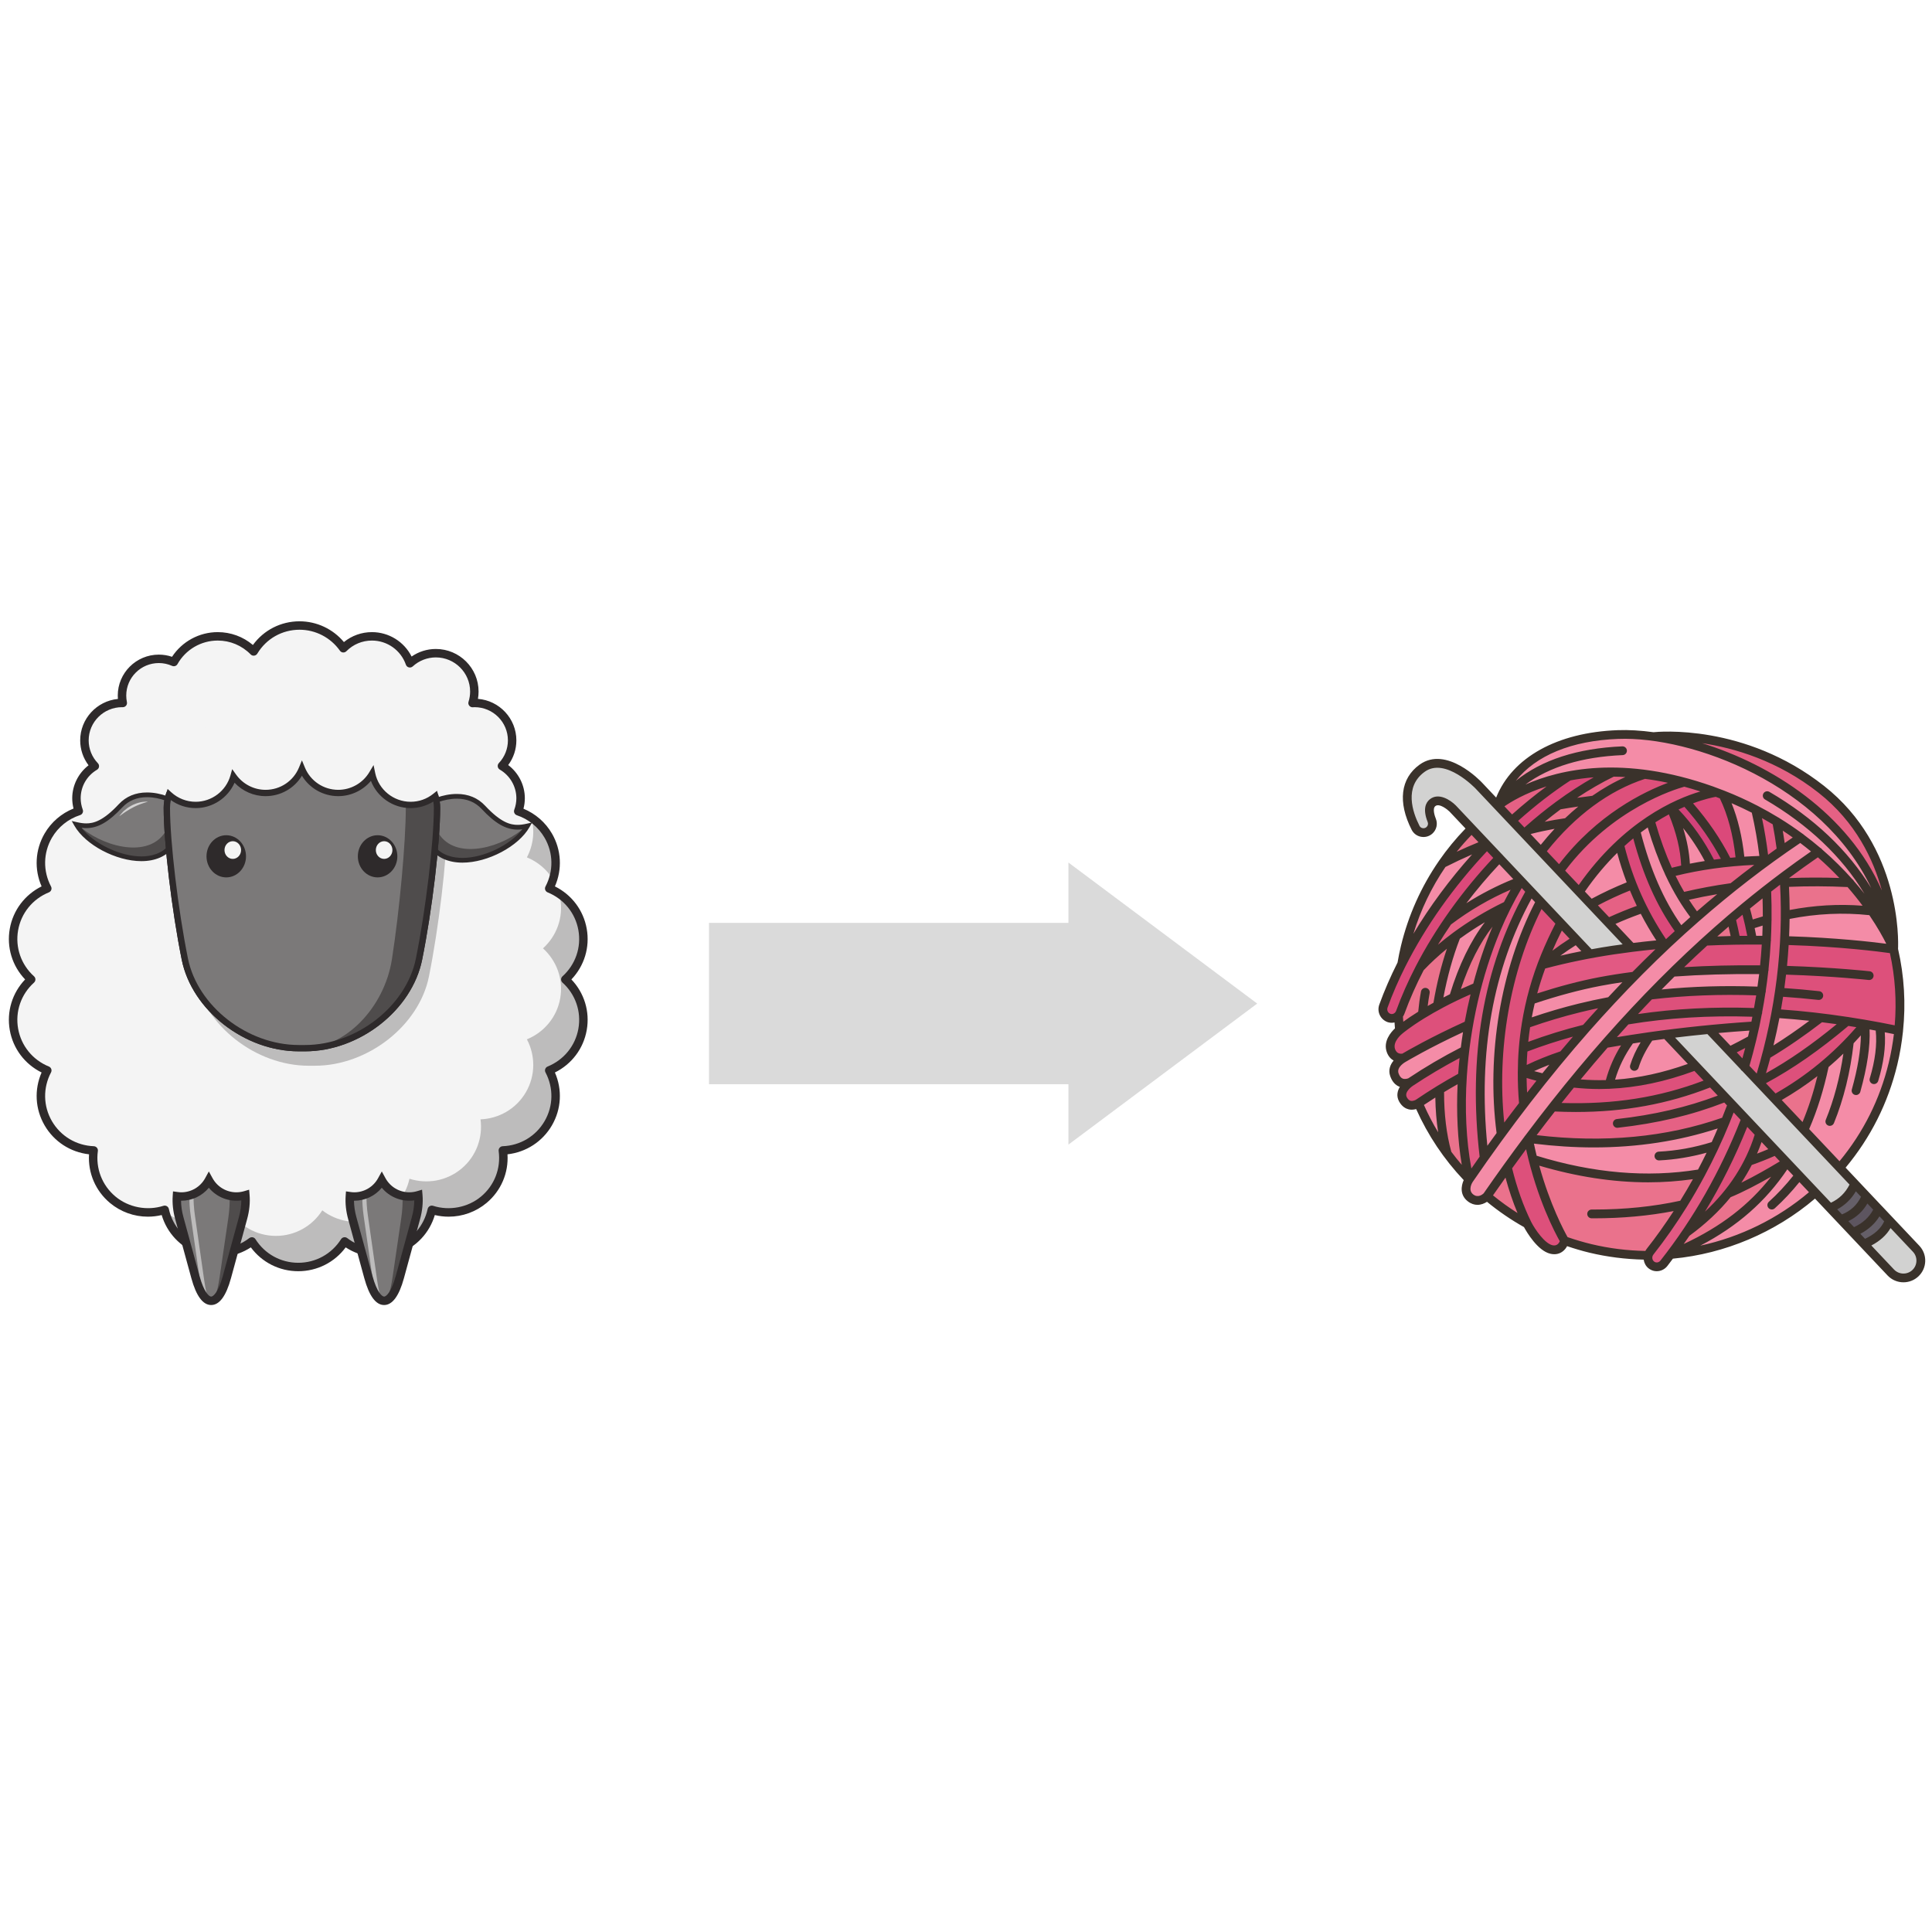 <svg xmlns="http://www.w3.org/2000/svg" xmlns:xlink="http://www.w3.org/1999/xlink" width="500" zoomAndPan="magnify" viewBox="0 0 375 375" height="500" preserveAspectRatio="xMidYMid meet" version="1.0"><defs><clipPath id="607c3d6eac"><path d="M 1.27 120.566 L 114.52 120.566 L 114.52 247 L 1.27 247 Z M 1.27 120.566 " clip-rule="nonzero"/></clipPath><clipPath id="ce4c6fba26"><path d="M 137.57 167.418 L 244.07 167.418 L 244.07 222.168 L 137.57 222.168 Z M 137.57 167.418 " clip-rule="nonzero"/></clipPath><clipPath id="47d7e2a6f7"><path d="M 267.219 141 L 373.719 141 L 373.719 249 L 267.219 249 Z M 267.219 141 " clip-rule="nonzero"/></clipPath></defs><path fill="#f4f4f4" d="M 109.73 190.109 C 112.348 187.746 113.734 184.141 113.074 180.418 C 112.418 176.695 109.875 173.781 106.605 172.449 C 108.254 169.336 108.32 165.477 106.422 162.203 C 105.07 159.871 102.961 158.258 100.59 157.465 C 100.883 156.676 101.051 155.828 101.051 154.941 C 101.051 152.266 99.59 149.93 97.426 148.672 C 98.652 147.371 99.406 145.629 99.406 143.703 C 99.406 139.695 96.145 136.445 92.117 136.445 C 91.984 136.445 91.855 136.457 91.727 136.461 C 91.949 135.758 92.07 135.008 92.07 134.227 C 92.07 130.117 88.727 126.781 84.598 126.781 C 82.652 126.781 80.887 127.531 79.555 128.746 C 78.5 125.703 75.605 123.516 72.195 123.516 C 70.023 123.516 68.059 124.402 66.645 125.828 C 64.766 123.16 61.66 121.414 58.141 121.414 C 54.359 121.414 51.055 123.438 49.238 126.449 C 47.465 124.641 44.996 123.516 42.258 123.516 C 38.594 123.516 35.406 125.527 33.734 128.5 C 32.848 128.105 31.863 127.879 30.828 127.879 C 26.879 127.879 23.68 131.066 23.68 135 C 23.68 135.496 23.734 135.98 23.828 136.449 C 23.781 136.449 23.73 136.445 23.68 136.445 C 19.652 136.445 16.391 139.695 16.391 143.703 C 16.391 145.648 17.16 147.406 18.406 148.707 C 16.273 149.977 14.84 152.289 14.84 154.941 C 14.84 155.82 15.004 156.656 15.289 157.434 C 12.879 158.215 10.73 159.844 9.363 162.203 C 7.465 165.477 7.531 169.336 9.18 172.449 C 5.906 173.781 3.367 176.695 2.707 180.418 C 2.047 184.141 3.434 187.746 6.055 190.109 C 3.434 192.473 2.047 196.078 2.707 199.801 C 3.367 203.523 5.906 206.438 9.18 207.77 C 7.531 210.883 7.465 214.742 9.363 218.016 C 11.262 221.289 14.648 223.164 18.18 223.301 C 17.703 226.785 18.965 230.434 21.875 232.863 C 24.781 235.297 28.605 235.902 31.973 234.828 C 32.719 238.266 35.16 241.266 38.727 242.559 C 42.293 243.852 46.098 243.117 48.891 240.961 C 50.773 243.938 54.098 245.926 57.891 245.926 C 61.688 245.926 65.008 243.938 66.895 240.961 C 69.688 243.117 73.492 243.852 77.059 242.559 C 80.625 241.266 83.062 238.266 83.812 234.828 C 87.176 235.902 91.004 235.297 93.91 232.863 C 96.82 230.434 98.082 226.785 97.602 223.301 C 101.137 223.164 104.523 221.289 106.422 218.016 C 108.316 214.742 108.254 210.883 106.605 207.77 C 109.875 206.438 112.418 203.523 113.074 199.801 C 113.734 196.078 112.348 192.473 109.73 190.109 " fill-opacity="1" fill-rule="nonzero"/><path fill="#bdbcbc" d="M 102.27 166.414 C 104.352 167.262 106.129 168.754 107.324 170.684 C 108.191 167.949 107.973 164.883 106.422 162.203 C 105.582 160.758 104.449 159.586 103.148 158.715 C 103.852 161.328 103.504 164.078 102.27 166.414 " fill-opacity="1" fill-rule="nonzero"/><path fill="#bdbcbc" d="M 109.73 190.109 C 112.348 187.746 113.734 184.141 113.074 180.418 C 112.555 177.465 110.836 175.035 108.52 173.484 C 108.598 173.781 108.688 174.074 108.738 174.383 C 109.398 178.105 108.012 181.707 105.395 184.074 C 108.012 186.441 109.398 190.043 108.738 193.766 C 108.082 197.488 105.543 200.402 102.27 201.734 C 103.918 204.848 103.98 208.707 102.086 211.98 C 100.188 215.258 96.797 217.129 93.266 217.266 C 93.746 220.754 92.48 224.402 89.574 226.832 C 86.668 229.262 82.84 229.867 79.477 228.793 C 78.73 232.23 76.289 235.23 72.723 236.523 C 69.152 237.816 65.352 237.082 62.559 234.926 C 60.676 237.902 57.352 239.887 53.555 239.887 C 49.762 239.887 46.438 237.902 44.555 234.926 C 41.762 237.082 37.957 237.816 34.391 236.523 C 33.57 236.227 32.82 235.828 32.125 235.367 C 33.004 238.574 35.352 241.332 38.727 242.559 C 42.293 243.852 46.098 243.117 48.891 240.961 C 50.773 243.938 54.098 245.926 57.891 245.926 C 61.688 245.926 65.008 243.938 66.895 240.961 C 69.688 243.117 73.492 243.852 77.059 242.559 C 80.625 241.266 83.062 238.266 83.812 234.828 C 87.176 235.902 91.004 235.297 93.91 232.863 C 96.82 230.434 98.082 226.785 97.602 223.301 C 101.137 223.164 104.523 221.289 106.422 218.016 C 108.316 214.742 108.254 210.883 106.605 207.77 C 109.875 206.438 112.418 203.523 113.074 199.801 C 113.734 196.078 112.348 192.473 109.73 190.109 " fill-opacity="1" fill-rule="nonzero"/><g clip-path="url(#607c3d6eac)"><path fill="#2e2a2b" d="M 48.891 240.141 C 48.938 240.141 48.984 240.145 49.035 240.156 C 49.262 240.195 49.461 240.328 49.586 240.523 C 51.398 243.395 54.504 245.105 57.891 245.105 C 61.277 245.105 64.383 243.395 66.199 240.523 C 66.32 240.328 66.523 240.195 66.75 240.156 C 66.98 240.113 67.215 240.172 67.398 240.312 C 70.031 242.348 73.641 242.926 76.777 241.789 C 79.957 240.633 82.289 237.969 83.008 234.656 C 83.059 234.43 83.199 234.234 83.402 234.117 C 83.602 234.004 83.84 233.977 84.062 234.047 C 87.23 235.062 90.836 234.371 93.383 232.238 C 95.977 230.07 97.25 226.77 96.789 223.41 C 96.758 223.184 96.824 222.949 96.977 222.773 C 97.121 222.598 97.34 222.488 97.57 222.48 C 100.973 222.352 104.016 220.527 105.707 217.605 C 107.402 214.688 107.465 211.152 105.879 208.152 C 105.77 207.945 105.754 207.707 105.832 207.488 C 105.914 207.273 106.078 207.098 106.293 207.012 C 109.445 205.73 111.68 202.98 112.266 199.66 C 112.855 196.336 111.699 192.992 109.18 190.719 C 109.008 190.559 108.91 190.34 108.91 190.109 C 108.91 189.879 109.008 189.66 109.18 189.504 C 111.699 187.227 112.855 183.879 112.266 180.559 C 111.68 177.238 109.445 174.488 106.293 173.207 C 106.078 173.121 105.914 172.945 105.832 172.73 C 105.754 172.512 105.77 172.273 105.879 172.07 C 107.465 169.066 107.402 165.531 105.707 162.613 C 104.516 160.555 102.605 159.004 100.328 158.242 C 100.117 158.172 99.941 158.016 99.848 157.816 C 99.75 157.617 99.742 157.387 99.816 157.18 C 100.09 156.453 100.227 155.699 100.227 154.941 C 100.227 152.664 98.996 150.531 97.012 149.379 C 96.797 149.254 96.648 149.035 96.613 148.789 C 96.578 148.543 96.656 148.293 96.828 148.113 C 97.961 146.91 98.586 145.344 98.586 143.707 C 98.586 140.152 95.684 137.262 92.117 137.262 C 92.043 137.262 91.973 137.266 91.898 137.273 L 91.77 137.281 C 91.508 137.301 91.242 137.18 91.078 136.965 C 90.91 136.754 90.859 136.473 90.941 136.219 C 91.145 135.574 91.25 134.902 91.25 134.227 C 91.25 130.574 88.266 127.602 84.598 127.602 C 82.938 127.602 81.344 128.223 80.113 129.348 C 79.906 129.535 79.625 129.605 79.355 129.539 C 79.086 129.473 78.871 129.273 78.781 129.012 C 77.809 126.215 75.16 124.332 72.195 124.332 C 70.316 124.332 68.555 125.066 67.23 126.402 C 67.062 126.574 66.82 126.668 66.578 126.645 C 66.336 126.625 66.113 126.496 65.977 126.297 C 64.18 123.754 61.254 122.23 58.141 122.23 C 54.762 122.23 51.695 123.965 49.945 126.867 C 49.812 127.086 49.586 127.23 49.332 127.262 C 49.082 127.293 48.828 127.203 48.652 127.02 C 46.949 125.285 44.68 124.332 42.258 124.332 C 39.027 124.332 36.035 126.082 34.453 128.898 C 34.246 129.27 33.789 129.418 33.402 129.246 C 32.582 128.883 31.719 128.699 30.828 128.699 C 27.34 128.699 24.504 131.523 24.504 135 C 24.504 135.43 24.547 135.859 24.633 136.285 C 24.684 136.527 24.621 136.781 24.465 136.973 C 24.305 137.164 24.07 137.262 23.816 137.27 C 23.801 137.27 23.711 137.266 23.699 137.262 C 20.113 137.262 17.211 140.152 17.211 143.707 C 17.211 145.359 17.848 146.938 19 148.145 C 19.172 148.324 19.254 148.57 19.219 148.82 C 19.188 149.066 19.039 149.285 18.824 149.41 C 16.844 150.586 15.66 152.656 15.66 154.941 C 15.66 155.688 15.797 156.43 16.062 157.152 C 16.141 157.363 16.129 157.594 16.027 157.793 C 15.934 157.992 15.758 158.145 15.543 158.211 C 13.227 158.961 11.285 160.527 10.074 162.613 C 8.383 165.535 8.32 169.07 9.906 172.07 C 10.012 172.273 10.031 172.512 9.949 172.73 C 9.871 172.945 9.703 173.121 9.488 173.207 C 6.336 174.488 4.105 177.238 3.516 180.559 C 2.93 183.879 4.082 187.227 6.605 189.504 C 6.777 189.66 6.875 189.879 6.875 190.109 C 6.875 190.34 6.777 190.559 6.605 190.719 C 4.082 192.992 2.93 196.336 3.516 199.66 C 4.105 202.98 6.336 205.73 9.488 207.012 C 9.703 207.098 9.871 207.273 9.949 207.488 C 10.031 207.707 10.012 207.945 9.906 208.152 C 8.32 211.152 8.383 214.688 10.074 217.605 C 11.77 220.527 14.812 222.352 18.211 222.48 C 18.445 222.488 18.66 222.598 18.809 222.773 C 18.961 222.949 19.027 223.184 18.996 223.41 C 18.535 226.77 19.805 230.07 22.402 232.238 C 24.949 234.371 28.555 235.059 31.723 234.047 C 31.941 233.977 32.184 234.004 32.383 234.117 C 32.582 234.234 32.727 234.43 32.773 234.652 C 33.496 237.969 35.824 240.633 39.008 241.789 C 42.145 242.926 45.754 242.344 48.387 240.312 C 48.531 240.203 48.711 240.141 48.891 240.141 Z M 57.891 246.742 C 54.227 246.742 50.848 245.027 48.688 242.113 C 45.695 244.078 41.828 244.555 38.445 243.324 C 35.004 242.078 32.414 239.312 31.383 235.84 C 30.504 236.051 29.602 236.156 28.691 236.156 C 26.012 236.156 23.402 235.211 21.344 233.492 C 18.539 231.145 17.055 227.668 17.281 224.051 C 13.668 223.645 10.484 221.586 8.652 218.426 C 6.82 215.266 6.621 211.492 8.074 208.168 C 4.816 206.555 2.535 203.539 1.898 199.945 C 1.262 196.352 2.371 192.734 4.875 190.109 C 2.371 187.484 1.262 183.867 1.898 180.273 C 2.535 176.68 4.816 173.664 8.074 172.047 C 6.621 168.73 6.82 164.953 8.652 161.793 C 9.93 159.59 11.906 157.887 14.273 156.934 C 14.105 156.277 14.02 155.609 14.02 154.941 C 14.02 152.438 15.215 150.062 17.191 148.543 C 16.137 147.148 15.566 145.465 15.566 143.707 C 15.566 139.516 18.785 136.062 22.887 135.664 C 22.867 135.441 22.859 135.223 22.859 135 C 22.859 130.621 26.434 127.062 30.828 127.062 C 31.707 127.062 32.566 127.203 33.391 127.484 C 35.34 124.516 38.672 122.695 42.258 122.695 C 44.789 122.695 47.18 123.574 49.09 125.191 C 51.199 122.297 54.516 120.594 58.141 120.594 C 61.477 120.594 64.633 122.086 66.754 124.625 C 68.289 123.375 70.188 122.695 72.195 122.695 C 75.48 122.695 78.445 124.559 79.891 127.434 C 81.27 126.48 82.906 125.965 84.598 125.965 C 89.172 125.965 92.891 129.672 92.891 134.227 C 92.891 134.703 92.852 135.18 92.77 135.648 C 96.938 135.98 100.227 139.469 100.227 143.707 C 100.227 145.441 99.672 147.113 98.641 148.496 C 100.652 150.012 101.871 152.402 101.871 154.941 C 101.871 155.625 101.781 156.305 101.605 156.969 C 103.93 157.934 105.875 159.621 107.133 161.793 C 108.965 164.953 109.164 168.727 107.707 172.047 C 110.965 173.664 113.25 176.68 113.883 180.273 C 114.523 183.867 113.414 187.484 110.906 190.109 C 113.414 192.734 114.523 196.352 113.883 199.945 C 113.25 203.539 110.965 206.555 107.707 208.168 C 109.164 211.492 108.965 215.266 107.133 218.426 C 105.297 221.586 102.117 223.645 98.504 224.051 C 98.73 227.668 97.246 231.145 94.438 233.492 C 92.383 235.211 89.773 236.156 87.09 236.156 C 86.184 236.156 85.281 236.051 84.398 235.84 C 83.367 239.312 80.781 242.078 77.336 243.324 C 73.953 244.555 70.086 244.078 67.098 242.113 C 64.938 245.027 61.555 246.742 57.891 246.742 " fill-opacity="1" fill-rule="nonzero"/></g><path fill="#7b7979" d="M 34.641 156.125 C 33.258 155.094 27.137 152.391 23.383 156.414 C 19.633 160.438 17.379 160.609 14.84 160.035 C 17.785 165.211 29.102 169.695 33.312 164.117 C 37.125 159.074 34.641 156.125 34.641 156.125 " fill-opacity="1" fill-rule="nonzero"/><path fill="#4f4c4c" d="M 31.754 161.934 C 33.875 159.125 34.047 156.969 33.781 155.609 C 34.148 155.797 34.445 155.98 34.641 156.125 C 34.641 156.125 37.125 159.074 33.312 164.117 C 29.102 169.695 17.785 165.211 14.84 160.035 C 14.934 160.059 15.023 160.074 15.113 160.094 C 19.453 164.141 28.172 166.676 31.754 161.934 " fill-opacity="1" fill-rule="nonzero"/><path fill="#bdbcbc" d="M 81.617 159.652 C 77.934 159.652 74.859 157.051 74.145 153.59 C 72.816 155.828 70.379 157.332 67.578 157.332 C 64.391 157.332 61.66 155.379 60.523 152.613 C 59.383 155.379 56.652 157.332 53.465 157.332 C 50.887 157.332 48.613 156.055 47.23 154.109 C 46.332 157.305 43.391 159.652 39.895 159.652 C 37.898 159.652 36.09 158.883 34.734 157.637 C 34.453 158.469 34.301 159.328 34.301 160.211 C 34.301 166.852 35.871 180.062 37.793 189.57 C 39.715 199.082 49.672 206.859 59.922 206.859 L 61.121 206.859 C 71.371 206.859 81.328 199.082 83.25 189.57 C 85.172 180.062 86.742 166.852 86.742 160.211 C 86.742 159.441 86.625 158.688 86.41 157.961 C 85.102 159.016 83.434 159.652 81.617 159.652 " fill-opacity="1" fill-rule="nonzero"/><path fill="#2e2a2b" d="M 28.539 154.734 C 26.574 154.734 24.953 155.406 23.723 156.727 C 21.102 159.539 19.012 160.738 16.738 160.738 C 16.445 160.738 16.145 160.719 15.824 160.68 C 18.16 163.723 23.281 166.23 27.445 166.23 C 29.129 166.23 31.453 165.816 32.945 163.844 C 36.281 159.426 34.578 156.812 34.316 156.461 C 33.5 155.875 31.109 154.734 28.539 154.734 Z M 14.438 160.262 L 13.922 159.355 L 14.941 159.586 C 15.641 159.746 16.211 159.82 16.738 159.82 C 18.141 159.82 19.992 159.375 23.047 156.102 C 24.461 154.586 26.309 153.816 28.539 153.816 C 31.293 153.816 33.914 155.008 34.918 155.758 L 34.996 155.832 C 35.105 155.961 37.668 159.121 33.684 164.395 C 32.32 166.195 30.164 167.148 27.445 167.148 C 22.52 167.148 16.562 163.996 14.438 160.262 " fill-opacity="1" fill-rule="nonzero"/><path fill="#d3d2d2" d="M 28.715 155.609 C 28.715 155.609 28.621 155.637 28.449 155.684 C 28.281 155.742 28.043 155.801 27.766 155.902 C 27.625 155.953 27.473 156 27.316 156.059 C 27.16 156.121 26.996 156.191 26.828 156.254 C 26.652 156.309 26.488 156.41 26.312 156.484 C 26.145 156.57 25.957 156.629 25.793 156.738 C 25.621 156.828 25.453 156.922 25.285 157.016 C 25.113 157.102 24.953 157.199 24.805 157.305 C 24.652 157.406 24.5 157.5 24.359 157.586 C 24.211 157.672 24.078 157.762 23.965 157.855 C 23.496 158.211 23.145 158.426 23.145 158.426 C 23.145 158.426 23.383 158.105 23.793 157.652 C 23.844 157.598 23.898 157.539 23.953 157.477 C 24.016 157.426 24.082 157.371 24.145 157.316 C 24.281 157.203 24.422 157.086 24.574 156.969 C 24.723 156.852 24.875 156.727 25.055 156.633 C 25.23 156.531 25.406 156.43 25.582 156.328 C 25.758 156.223 25.953 156.16 26.137 156.078 C 26.32 156.004 26.5 155.922 26.688 155.875 C 26.871 155.82 27.051 155.773 27.219 155.73 C 27.391 155.688 27.555 155.672 27.703 155.645 C 28.004 155.594 28.266 155.602 28.438 155.594 C 28.613 155.602 28.715 155.609 28.715 155.609 " fill-opacity="1" fill-rule="nonzero"/><path fill="#7b7979" d="M 82.566 156.414 C 83.953 155.379 90.07 152.676 93.824 156.703 C 97.578 160.727 99.828 160.898 102.367 160.324 C 99.422 165.5 88.109 169.984 83.895 164.406 C 80.086 159.363 82.566 156.414 82.566 156.414 " fill-opacity="1" fill-rule="nonzero"/><path fill="#4f4c4c" d="M 85.453 162.223 C 83.332 159.414 83.16 157.258 83.426 155.898 C 83.059 156.086 82.766 156.27 82.566 156.414 C 82.566 156.414 80.086 159.363 83.895 164.406 C 88.109 169.984 99.422 165.5 102.367 160.324 C 102.277 160.348 102.188 160.363 102.094 160.383 C 97.758 164.43 89.039 166.965 85.453 162.223 " fill-opacity="1" fill-rule="nonzero"/><path fill="#2e2a2b" d="M 82.891 156.75 C 82.629 157.102 80.926 159.715 84.266 164.129 C 85.754 166.105 88.078 166.52 89.766 166.52 C 93.926 166.52 99.051 164.012 101.387 160.969 C 101.062 161.008 100.766 161.027 100.473 161.027 C 98.195 161.027 96.105 159.828 93.484 157.016 C 92.254 155.695 90.633 155.023 88.668 155.023 C 86.098 155.023 83.711 156.164 82.891 156.75 Z M 89.766 167.438 C 87.043 167.438 84.887 166.484 83.527 164.684 C 79.539 159.41 82.102 156.25 82.211 156.121 L 82.289 156.047 C 83.297 155.297 85.914 154.105 88.668 154.105 C 90.898 154.105 92.75 154.871 94.164 156.391 C 97.219 159.668 99.066 160.105 100.473 160.105 C 101 160.105 101.57 160.035 102.266 159.875 L 103.285 159.645 L 102.77 160.551 C 100.645 164.285 94.691 167.438 89.766 167.438 " fill-opacity="1" fill-rule="nonzero"/><path fill="#7b7979" d="M 51.016 144.727 C 40.766 144.727 32.383 150.156 32.383 156.797 C 32.383 163.438 33.953 176.648 35.875 186.16 C 37.797 195.668 47.754 203.449 58.004 203.449 L 59.203 203.449 C 69.453 203.449 79.41 195.668 81.332 186.16 C 83.254 176.648 84.824 163.438 84.824 156.797 C 84.824 150.156 76.441 144.727 66.191 144.727 L 51.016 144.727 " fill-opacity="1" fill-rule="nonzero"/><path fill="#2e2a2b" d="M 51.016 145.34 C 41.082 145.34 33 150.48 33 156.797 C 33 163.422 34.559 176.539 36.48 186.039 C 38.352 195.301 48.008 202.836 58.004 202.836 L 59.203 202.836 C 69.203 202.836 78.855 195.301 80.727 186.039 C 82.648 176.539 84.211 163.422 84.211 156.797 C 84.211 150.48 76.129 145.34 66.191 145.34 Z M 59.203 204.062 L 58.004 204.062 C 47.449 204.062 37.254 196.086 35.273 186.281 C 33.34 176.715 31.766 163.488 31.766 156.797 C 31.766 149.801 40.402 144.113 51.016 144.113 L 66.191 144.113 C 76.809 144.113 85.441 149.801 85.441 156.797 C 85.441 163.488 83.871 176.715 81.938 186.281 C 79.957 196.086 69.758 204.062 59.203 204.062 " fill-opacity="1" fill-rule="nonzero"/><path fill="#f4f4f4" d="M 79.699 141.039 C 76.902 141.039 74.465 142.543 73.133 144.781 C 72.422 141.32 69.348 138.719 65.66 138.719 C 62.473 138.719 59.746 140.668 58.605 143.438 C 57.465 140.668 54.734 138.719 51.547 138.719 C 48.051 138.719 45.109 141.066 44.207 144.262 C 42.828 142.316 40.551 141.039 37.977 141.039 C 33.762 141.039 30.348 144.441 30.348 148.641 C 30.348 152.836 33.762 156.238 37.977 156.238 C 41.473 156.238 44.414 153.891 45.316 150.695 C 46.695 152.645 48.969 153.918 51.547 153.918 C 54.734 153.918 57.465 151.969 58.605 149.199 C 59.746 151.969 62.473 153.918 65.66 153.918 C 68.461 153.918 70.898 152.414 72.227 150.18 C 72.941 153.637 76.016 156.238 79.699 156.238 C 83.914 156.238 87.328 152.836 87.328 148.641 C 87.328 144.441 83.914 141.039 79.699 141.039 " fill-opacity="1" fill-rule="nonzero"/><path fill="#7b7979" d="M 79.699 156.238 C 76.016 156.238 72.941 153.637 72.227 150.18 C 70.898 152.414 68.461 153.918 65.66 153.918 C 62.473 153.918 59.746 151.969 58.605 149.199 C 57.465 151.969 54.734 153.918 51.547 153.918 C 48.969 153.918 46.695 152.645 45.316 150.695 C 44.414 153.891 41.473 156.238 37.977 156.238 C 35.984 156.238 34.176 155.473 32.816 154.227 C 32.535 155.055 32.383 155.914 32.383 156.797 C 32.383 163.438 33.953 176.648 35.875 186.16 C 37.797 195.668 47.754 203.449 58.004 203.449 L 59.203 203.449 C 69.453 203.449 79.41 195.668 81.332 186.16 C 83.254 176.648 84.824 163.438 84.824 156.797 C 84.824 156.027 84.707 155.277 84.492 154.547 C 83.184 155.602 81.516 156.238 79.699 156.238 " fill-opacity="1" fill-rule="nonzero"/><path fill="#4f4c4c" d="M 84.492 154.547 C 83.184 155.602 81.516 156.238 79.699 156.238 C 79.371 156.238 79.047 156.211 78.73 156.172 C 78.742 156.379 78.766 156.586 78.766 156.797 C 78.766 163.438 77.559 176.648 76.078 186.16 C 74.602 195.668 66.945 203.449 59.066 203.449 L 59.203 203.449 C 69.453 203.449 79.41 195.668 81.332 186.16 C 83.254 176.648 84.824 163.438 84.824 156.797 C 84.824 156.027 84.707 155.277 84.492 154.547 " fill-opacity="1" fill-rule="nonzero"/><path fill="#2e2a2b" d="M 33.16 155.297 C 33.051 155.797 33 156.297 33 156.797 C 33 163.422 34.559 176.539 36.48 186.039 C 38.352 195.301 48.008 202.836 58.004 202.836 L 59.203 202.836 C 69.203 202.836 78.855 195.301 80.727 186.039 C 82.648 176.539 84.211 163.422 84.211 156.797 C 84.211 156.395 84.176 155.988 84.105 155.582 C 82.793 156.406 81.258 156.852 79.699 156.852 C 76.25 156.852 73.195 154.695 71.996 151.566 C 70.441 153.422 68.113 154.531 65.66 154.531 C 62.734 154.531 60.082 153.012 58.605 150.566 C 57.129 153.012 54.477 154.531 51.547 154.531 C 49.254 154.531 47.078 153.574 45.527 151.926 C 44.23 154.875 41.27 156.852 37.977 156.852 C 36.234 156.852 34.559 156.305 33.16 155.297 Z M 59.203 204.062 L 58.004 204.062 C 47.449 204.062 37.254 196.086 35.273 186.281 C 33.34 176.715 31.766 163.488 31.766 156.797 C 31.766 155.871 31.922 154.941 32.23 154.027 L 32.535 153.133 L 33.234 153.773 C 34.535 154.969 36.219 155.625 37.977 155.625 C 41.102 155.625 43.875 153.531 44.723 150.527 L 45.07 149.289 L 45.82 150.34 C 47.137 152.195 49.277 153.305 51.547 153.305 C 54.402 153.305 56.949 151.602 58.035 148.969 L 58.605 147.586 L 59.176 148.969 C 60.258 151.602 62.805 153.305 65.66 153.305 C 68.125 153.305 70.438 151.988 71.695 149.867 L 72.508 148.5 L 72.828 150.055 C 73.496 153.281 76.387 155.625 79.699 155.625 C 81.32 155.625 82.844 155.086 84.105 154.07 L 84.824 153.492 L 85.086 154.375 C 85.324 155.18 85.441 155.992 85.441 156.797 C 85.441 163.488 83.871 176.715 81.938 186.281 C 79.957 196.086 69.758 204.062 59.203 204.062 " fill-opacity="1" fill-rule="nonzero"/><path fill="#2e2a2b" d="M 47.75 166.211 C 47.75 168.469 46.035 170.301 43.914 170.301 C 41.801 170.301 40.082 168.469 40.082 166.211 C 40.082 163.949 41.801 162.117 43.914 162.117 C 46.035 162.117 47.75 163.949 47.75 166.211 " fill-opacity="1" fill-rule="nonzero"/><path fill="#f4f4f4" d="M 46.793 164.996 C 46.793 165.945 46.07 166.711 45.184 166.711 C 44.293 166.711 43.574 165.945 43.574 164.996 C 43.574 164.047 44.293 163.277 45.184 163.277 C 46.07 163.277 46.793 164.047 46.793 164.996 " fill-opacity="1" fill-rule="nonzero"/><path fill="#2e2a2b" d="M 77.125 166.211 C 77.125 168.469 75.41 170.301 73.293 170.301 C 71.176 170.301 69.457 168.469 69.457 166.211 C 69.457 163.949 71.176 162.117 73.293 162.117 C 75.41 162.117 77.125 163.949 77.125 166.211 " fill-opacity="1" fill-rule="nonzero"/><path fill="#f4f4f4" d="M 76.168 164.996 C 76.168 165.945 75.445 166.711 74.559 166.711 C 73.672 166.711 72.949 165.945 72.949 164.996 C 72.949 164.047 73.672 163.277 74.559 163.277 C 75.445 163.277 76.168 164.047 76.168 164.996 " fill-opacity="1" fill-rule="nonzero"/><path fill="#7b7979" d="M 47.621 231.992 C 47.066 232.152 46.484 232.246 45.879 232.246 C 43.574 232.246 41.57 230.969 40.535 229.086 C 39.504 230.969 37.5 232.246 35.195 232.246 C 34.906 232.246 34.621 232.219 34.344 232.18 C 34.254 233.488 34.391 234.918 34.801 236.418 L 37.93 247.871 C 39.613 254.027 42.363 254.027 44.047 247.871 L 47.172 236.418 C 47.602 234.848 47.738 233.352 47.621 231.992 " fill-opacity="1" fill-rule="nonzero"/><path fill="#bdbcbc" d="M 39.637 248.5 L 37.836 235.938 C 37.633 234.531 37.543 233.148 37.562 231.824 C 38.801 231.895 39.922 230.918 40.668 229.293 C 40.625 229.223 40.574 229.156 40.535 229.086 C 39.746 230.531 38.379 231.609 36.746 232.039 C 36.738 233.34 36.824 234.684 37.023 236.055 L 38.82 248.613 C 38.977 249.695 39.141 250.551 39.309 251.246 C 39.691 251.832 40.09 252.203 40.496 252.375 C 40.242 251.719 39.93 250.559 39.637 248.5 " fill-opacity="1" fill-rule="nonzero"/><path fill="#4f4c4c" d="M 43.621 232.246 C 43.891 232.246 44.148 232.172 44.402 232.055 C 43.016 231.711 41.816 230.898 40.988 229.789 C 41.586 231.277 42.543 232.246 43.621 232.246 " fill-opacity="1" fill-rule="nonzero"/><path fill="#4f4c4c" d="M 47.621 231.992 C 47.066 232.152 46.484 232.246 45.879 232.246 C 45.426 232.246 44.984 232.184 44.559 232.09 C 44.617 233.426 44.543 234.883 44.316 236.418 L 42.633 247.871 C 42.184 250.945 41.586 252.484 40.988 252.488 C 42.098 252.484 43.203 250.945 44.047 247.871 L 47.172 236.418 C 47.602 234.848 47.738 233.352 47.621 231.992 " fill-opacity="1" fill-rule="nonzero"/><path fill="#2e2a2b" d="M 35.141 233.062 C 35.148 234.082 35.301 235.133 35.594 236.203 L 38.723 247.656 C 39.59 250.832 40.582 251.668 40.988 251.668 C 41.391 251.668 42.387 250.832 43.254 247.656 L 46.383 236.203 C 46.68 235.105 46.836 234.031 46.84 232.996 C 44.445 233.336 42.035 232.367 40.535 230.543 C 39.238 232.121 37.285 233.062 35.195 233.062 C 35.176 233.062 35.156 233.062 35.141 233.062 Z M 40.988 253.305 C 39.379 253.305 38.082 251.547 37.137 248.086 L 34.008 236.633 C 33.586 235.094 33.426 233.574 33.523 232.125 L 33.582 231.246 L 34.457 231.367 C 34.742 231.41 34.977 231.426 35.195 231.426 C 37.121 231.426 38.891 230.379 39.816 228.691 L 40.535 227.379 L 41.258 228.691 C 42.184 230.379 43.953 231.426 45.879 231.426 C 46.387 231.426 46.891 231.352 47.387 231.207 L 48.355 230.918 L 48.441 231.918 C 48.57 233.426 48.41 235.012 47.965 236.633 L 44.836 248.086 C 43.891 251.547 42.598 253.305 40.988 253.305 " fill-opacity="1" fill-rule="nonzero"/><path fill="#7b7979" d="M 81.191 231.992 C 80.637 232.152 80.055 232.246 79.445 232.246 C 77.141 232.246 75.137 230.969 74.105 229.086 C 73.074 230.969 71.07 232.246 68.766 232.246 C 68.473 232.246 68.191 232.219 67.914 232.18 C 67.824 233.488 67.961 234.918 68.371 236.418 L 71.5 247.871 C 73.18 254.027 75.934 254.027 77.613 247.871 L 80.742 236.418 C 81.172 234.848 81.305 233.352 81.191 231.992 " fill-opacity="1" fill-rule="nonzero"/><path fill="#bdbcbc" d="M 73.203 248.5 L 71.406 235.938 C 71.203 234.531 71.113 233.148 71.133 231.824 C 72.367 231.895 73.488 230.918 74.234 229.293 C 74.195 229.223 74.145 229.156 74.105 229.086 C 73.312 230.531 71.949 231.609 70.316 232.039 C 70.309 233.34 70.395 234.684 70.59 236.055 L 72.391 248.613 C 72.547 249.695 72.711 250.551 72.875 251.246 C 73.258 251.832 73.656 252.203 74.062 252.375 C 73.812 251.719 73.5 250.559 73.203 248.5 " fill-opacity="1" fill-rule="nonzero"/><path fill="#4f4c4c" d="M 77.188 232.246 C 77.461 232.246 77.719 232.172 77.969 232.055 C 76.582 231.711 75.383 230.898 74.559 229.789 C 75.156 231.277 76.109 232.246 77.188 232.246 " fill-opacity="1" fill-rule="nonzero"/><path fill="#4f4c4c" d="M 81.191 231.992 C 80.637 232.152 80.055 232.246 79.445 232.246 C 78.992 232.246 78.555 232.184 78.129 232.09 C 78.184 233.426 78.113 234.883 77.887 236.418 L 76.203 247.871 C 75.75 250.945 75.156 252.484 74.559 252.488 C 75.668 252.484 76.773 250.945 77.613 247.871 L 80.742 236.418 C 81.172 234.848 81.305 233.352 81.191 231.992 " fill-opacity="1" fill-rule="nonzero"/><path fill="#2e2a2b" d="M 68.707 233.062 C 68.719 234.082 68.871 235.133 69.164 236.203 L 72.293 247.656 C 73.16 250.832 74.152 251.668 74.555 251.668 C 74.961 251.668 75.953 250.832 76.82 247.656 L 79.949 236.203 C 80.25 235.105 80.402 234.031 80.41 232.996 C 78.012 233.336 75.605 232.367 74.105 230.543 C 72.809 232.121 70.855 233.062 68.766 233.062 C 68.746 233.062 68.727 233.062 68.707 233.062 Z M 74.555 253.305 C 72.949 253.305 71.652 251.547 70.707 248.086 L 67.578 236.633 C 67.156 235.094 66.992 233.574 67.094 232.125 L 67.152 231.246 L 68.027 231.367 C 68.312 231.41 68.547 231.426 68.766 231.426 C 70.691 231.426 72.461 230.379 73.383 228.691 L 74.105 227.379 L 74.824 228.691 C 75.75 230.379 77.52 231.426 79.445 231.426 C 79.953 231.426 80.461 231.352 80.953 231.207 L 81.922 230.918 L 82.008 231.918 C 82.137 233.426 81.98 235.012 81.535 236.633 L 78.406 248.086 C 77.461 251.547 76.164 253.305 74.555 253.305 " fill-opacity="1" fill-rule="nonzero"/><g clip-path="url(#ce4c6fba26)"><path fill="#dadada" d="M 207.383 222.168 L 207.383 210.449 L 137.613 210.449 L 137.613 179.133 L 207.383 179.133 L 207.383 167.418 L 244.023 194.793 Z M 207.383 222.168 " fill-opacity="1" fill-rule="nonzero"/></g><path fill="#f48ca7" d="M 371.918 242.375 L 366.723 236.879 L 364.621 234.641 L 362.242 232.129 L 360.016 229.773 L 357.094 226.684 C 361.953 221.043 365.57 214.203 367.43 206.477 C 367.949 204.324 368.316 202.184 368.539 200.039 C 369.094 194.652 368.727 189.328 367.551 184.246 C 367.551 184.246 368.898 165.344 353.535 153.219 C 338.168 141.102 321.023 142.965 321.023 142.965 L 321.023 142.977 C 318.531 142.625 316.184 142.5 314.043 142.574 C 300.609 143.07 292.992 149.031 290.738 156.402 L 287.043 152.496 C 287.043 152.496 280.711 145.738 276.043 149.109 C 271.461 152.41 273.312 157.828 274.762 160.68 C 275.273 161.684 276.605 161.914 277.449 161.172 C 277.828 160.84 278.039 160.375 278.039 159.891 C 278.039 159.676 277.996 159.453 277.91 159.25 C 277.484 158.188 277.086 156.598 278.059 155.805 C 279.602 154.562 281.965 156.938 281.965 156.938 L 285.645 160.824 C 283.562 162.902 281.668 165.164 279.984 167.613 C 276.684 172.379 274.191 177.816 272.758 183.77 C 272.492 184.887 272.262 186 272.074 187.105 C 270.711 189.82 269.516 192.551 268.523 195.281 C 268.184 196.211 268.645 197.23 269.566 197.57 L 269.738 197.621 C 270.367 197.773 271.016 197.555 271.434 197.078 C 271.477 198.047 271.547 199.016 271.641 199.977 C 271.641 199.977 269.199 201.852 269.992 203.969 C 270.617 205.621 272.195 205.391 272.449 205.34 C 272.152 205.508 269.992 206.758 270.648 208.613 C 271.496 210.988 273.508 210.164 273.738 210.059 C 273.484 210.238 271.391 211.719 272.32 213.395 C 273.43 215.402 275.309 214.16 275.309 214.16 C 276.793 217.625 278.672 220.906 280.914 223.938 L 280.914 223.945 C 282.211 225.691 283.621 227.355 285.148 228.922 C 285.148 228.922 283.656 231.145 285.438 232.52 C 287.086 233.789 288.629 232.18 288.629 232.18 C 291.027 234.207 293.641 236.02 296.445 237.566 C 296.445 237.566 298.719 241.949 301.113 242.527 C 303.102 242.996 303.656 240.945 303.691 240.832 C 305.312 241.414 306.984 241.906 308.711 242.312 C 312.457 243.215 316.211 243.66 319.914 243.676 L 319.922 243.676 C 319.863 243.871 319.848 244.094 319.863 244.305 C 319.914 244.781 320.137 245.207 320.496 245.504 C 320.699 245.676 320.93 245.785 321.176 245.844 C 321.836 246.008 322.527 245.75 322.953 245.215 C 323.395 244.645 323.84 244.074 324.273 243.496 C 334.781 242.594 344.609 238.297 352.359 231.484 L 355.176 234.461 L 357.301 236.715 L 359.664 239.219 L 361.797 241.48 L 367.004 246.992 C 368.273 248.348 370.418 248.406 371.773 247.129 C 372.48 246.473 372.832 245.582 372.832 244.68 C 372.832 243.855 372.531 243.02 371.918 242.375 Z M 296.668 221.027 C 296.668 221.02 296.66 221 296.66 220.992 C 296.668 220.992 296.676 220.992 296.688 220.992 C 296.676 221 296.668 221.012 296.668 221.027 Z M 296.668 221.027 " fill-opacity="1" fill-rule="nonzero"/><path fill="#5d5560" d="M 364.621 234.641 L 364.613 234.648 C 363.699 236.723 362.047 238.246 359.664 239.219 L 357.301 236.715 C 359.664 235.926 361.312 234.395 362.242 232.129 Z M 364.621 234.641 " fill-opacity="1" fill-rule="nonzero"/><path fill="#655f68" d="M 360.016 229.773 L 362.242 232.129 C 361.312 234.395 359.664 235.926 357.301 236.715 L 355.176 234.461 C 357.418 233.594 359.031 232.027 360.016 229.773 Z M 360.016 229.773 " fill-opacity="1" fill-rule="nonzero"/><path fill="#655f68" d="M 364.621 234.641 L 366.723 236.879 C 366.012 238.867 364.375 240.41 361.797 241.48 L 359.664 239.219 C 362.047 238.246 363.699 236.723 364.613 234.648 Z M 364.621 234.641 " fill-opacity="1" fill-rule="nonzero"/><path fill="#d2d2d1" d="M 371.918 242.375 C 372.531 243.02 372.832 243.855 372.832 244.68 C 372.832 245.582 372.48 246.473 371.773 247.129 C 370.418 248.406 368.273 248.348 367.004 246.992 L 361.797 241.48 C 364.375 240.41 366.012 238.867 366.723 236.879 Z M 371.918 242.375 " fill-opacity="1" fill-rule="nonzero"/><path fill="#d2d2d1" d="M 297.094 172.957 L 295.211 170.957 L 291.012 166.508 L 288.621 163.98 L 288.449 163.801 L 285.645 160.824 L 281.965 156.938 C 281.965 156.938 279.602 154.562 278.059 155.805 C 277.086 156.598 277.484 158.188 277.91 159.25 C 277.996 159.453 278.039 159.676 278.039 159.891 C 278.039 160.375 277.828 160.84 277.449 161.172 C 276.605 161.914 275.273 161.684 274.762 160.68 C 273.312 157.828 271.461 152.41 276.043 149.109 C 280.711 145.738 287.043 152.496 287.043 152.496 L 290.738 156.402 L 293.441 159.27 L 295.832 161.805 L 299.109 165.273 L 302.684 169.059 L 306.523 173.129 L 308.77 175.5 L 312.125 179.047 L 316.715 183.914 C 315.527 184.059 314.332 184.23 313.129 184.41 C 311.578 184.637 310.074 184.895 308.617 185.164 L 308.617 185.156 L 305.98 182.367 L 302.934 179.141 L 299 174.973 L 299 174.965 Z M 297.094 172.957 " fill-opacity="1" fill-rule="nonzero"/><path fill="#d2d2d1" d="M 338.621 207.117 L 341.367 210.027 L 341.375 210.035 L 344.484 213.32 L 350.156 219.324 L 357.094 226.684 L 360.016 229.773 C 359.031 232.027 357.418 233.594 355.176 234.461 L 352.359 231.484 L 349.211 228.148 L 346.805 225.598 L 344.672 223.34 L 341.555 220.039 L 338.852 217.18 L 336.207 214.367 L 334.906 213.004 L 332.152 210.086 L 329.129 206.879 L 323.352 200.762 L 323.352 200.754 C 326.059 200.414 328.848 200.098 331.734 199.824 L 335.703 204.02 Z M 338.621 207.117 " fill-opacity="1" fill-rule="nonzero"/><path fill="#dd507b" d="M 295.457 208.086 C 296.891 208.555 298.297 208.945 299.707 209.277 C 298.367 210.945 297.035 212.629 295.723 214.348 C 295.535 212.332 295.441 210.238 295.457 208.086 Z M 295.457 208.086 " fill-opacity="1" fill-rule="nonzero"/><path fill="#dd507b" d="M 329.129 206.879 L 332.152 210.086 C 322.34 214.016 312.422 215.402 301.387 214.875 C 302.617 213.301 303.863 211.754 305.117 210.223 C 307.539 210.504 309.945 210.586 312.355 210.484 C 317.953 210.246 323.508 209.004 329.129 206.879 Z M 329.129 206.879 " fill-opacity="1" fill-rule="nonzero"/><path fill="#dd507b" d="M 340.062 201.738 C 339.629 203.543 339.141 205.34 338.621 207.117 L 335.703 204.02 C 337.145 203.312 338.602 202.555 340.062 201.738 Z M 340.062 201.738 " fill-opacity="1" fill-rule="nonzero"/><path fill="#e25983" d="M 353.34 197.52 C 355.055 197.723 356.781 197.961 358.52 198.234 C 352.973 202.906 347.461 206.879 341.375 210.035 L 341.367 210.027 C 341.922 208.273 342.426 206.52 342.887 204.75 C 346.324 202.711 349.789 200.328 353.332 197.586 Z M 353.34 197.52 " fill-opacity="1" fill-rule="nonzero"/><path fill="#dd507b" d="M 303.691 240.824 C 303.691 240.824 303.691 240.824 303.691 240.832 C 303.656 240.945 303.102 242.996 301.113 242.527 C 298.719 241.949 296.445 237.566 296.445 237.566 C 294.793 234.199 293.504 230.504 292.574 226.59 C 293.93 224.711 295.285 222.855 296.668 221.027 C 296.934 222.406 297.23 223.734 297.547 225 C 299.988 234.676 303.691 240.824 303.691 240.824 Z M 303.691 240.824 " fill-opacity="1" fill-rule="nonzero"/><path fill="#dd507b" d="M 295.457 208.086 C 295.441 210.238 295.535 212.332 295.723 214.348 C 295.723 214.348 295.723 214.348 295.723 214.355 C 294.254 216.254 292.805 218.184 291.371 220.141 C 289.348 205.195 291.984 188.254 299 174.973 L 302.934 179.141 C 301.891 181.125 300.883 183.27 299.938 185.574 C 299.707 186.145 299.484 186.707 299.273 187.277 C 298.402 189.582 297.711 191.863 297.164 194.109 C 296.781 195.672 296.465 197.223 296.215 198.746 C 295.961 200.352 295.773 201.934 295.652 203.484 C 295.523 205.051 295.457 206.582 295.457 208.086 Z M 295.457 208.086 " fill-opacity="1" fill-rule="nonzero"/><path fill="#d3427a" d="M 335.344 167.395 L 335.344 167.402 C 334.285 167.504 333.242 167.633 332.203 167.793 L 332.203 167.785 C 330.223 163.793 327.656 160.102 324.352 156.852 C 325.352 156.34 326.297 155.914 327.168 155.559 C 330.598 159.352 333.277 163.258 335.344 167.395 Z M 335.344 167.395 " fill-opacity="1" fill-rule="nonzero"/><path fill="#db497a" d="M 307.77 199.672 C 306.293 201.355 304.828 203.059 303.383 204.793 C 300.57 205.73 297.922 206.809 295.457 208.086 C 295.457 206.582 295.523 205.051 295.652 203.484 C 299.613 201.961 303.648 200.691 307.77 199.672 Z M 307.77 199.672 " fill-opacity="1" fill-rule="nonzero"/><path fill="#db497a" d="M 339.586 179.559 C 339.797 180.512 339.992 181.48 340.164 182.469 C 339.113 182.469 338.039 182.477 336.949 182.504 C 336.684 181.082 336.375 179.68 336.027 178.281 C 336.914 177.527 337.801 176.777 338.695 176.047 C 339.031 177.195 339.328 178.367 339.586 179.559 Z M 339.586 179.559 " fill-opacity="1" fill-rule="nonzero"/><path fill="#db497a" d="M 326.195 180.859 C 325.359 181.625 324.523 182.402 323.695 183.176 C 323.449 183.191 323.207 183.219 322.961 183.242 L 322.961 183.234 C 321.383 180.922 320.035 178.613 318.883 176.309 C 318.113 174.785 317.43 173.262 316.832 171.742 C 315.793 169.129 314.98 166.516 314.352 163.914 C 315.41 162.926 316.457 162.043 317.492 161.234 C 319.316 168.523 322.023 175.203 326.195 180.859 Z M 326.195 180.859 " fill-opacity="1" fill-rule="nonzero"/><path fill="#db497a" d="M 327.195 168.668 L 327.195 168.688 C 326.117 168.906 325.051 169.152 324.004 169.434 C 322.5 166.211 321.297 162.789 320.289 159.227 L 320.289 159.215 C 321.715 158.281 323.082 157.496 324.352 156.852 C 326.086 160.883 327.152 164.84 327.195 168.668 Z M 327.195 168.668 " fill-opacity="1" fill-rule="nonzero"/><path fill="#db497a" d="M 337.809 167.18 C 336.98 167.238 336.164 167.309 335.344 167.402 L 335.344 167.395 C 333.277 163.258 330.598 159.352 327.168 155.559 C 330.77 154.086 333.133 153.789 333.133 153.789 C 333.578 153.949 334.012 154.113 334.445 154.281 C 336.23 157.863 337.355 162.16 337.809 167.18 Z M 337.809 167.18 " fill-opacity="1" fill-rule="nonzero"/><path fill="#dd507b" d="M 358.52 198.234 C 359.656 198.395 360.801 198.582 361.941 198.789 C 359.555 201.68 356.961 204.309 354.145 206.664 C 351.148 209.199 347.914 211.414 344.484 213.32 L 341.375 210.035 C 347.461 206.879 352.973 202.906 358.52 198.234 Z M 358.52 198.234 " fill-opacity="1" fill-rule="nonzero"/><path fill="#dd507b" d="M 338.852 217.18 L 341.555 220.039 L 341.547 220.039 C 340.992 221.895 340.301 223.648 339.473 225.297 C 338.34 227.605 336.965 229.723 335.387 231.664 C 333.066 234.57 330.309 237.082 327.312 239.25 C 331.973 232.387 335.84 224.941 338.852 217.18 Z M 338.852 217.18 " fill-opacity="1" fill-rule="nonzero"/><path fill="#dd507b" d="M 319.258 150.285 C 321.664 150.598 324.223 151.09 326.93 151.816 C 326.52 151.918 312.68 155.371 302.684 169.059 L 299.109 165.273 C 300.688 163.242 302.379 161.344 304.16 159.625 C 305.816 158.027 307.559 156.57 309.375 155.285 C 312.465 153.098 315.777 151.398 319.258 150.293 Z M 319.258 150.285 " fill-opacity="1" fill-rule="nonzero"/><path fill="#dd507b" d="M 312.602 194.336 C 310.98 196.082 309.367 197.859 307.77 199.672 C 303.648 200.691 299.613 201.961 295.652 203.484 C 295.773 201.934 295.961 200.352 296.215 198.746 L 296.227 198.746 C 299.605 197.535 303.051 196.508 306.566 195.641 C 308.555 195.156 310.562 194.719 312.602 194.336 Z M 312.602 194.336 " fill-opacity="1" fill-rule="nonzero"/><path fill="#dd507b" d="M 284.328 203.859 C 284.125 205.566 283.969 207.262 283.867 208.938 C 282.375 209.746 280.898 210.605 279.438 211.5 C 278.047 212.348 276.676 213.234 275.309 214.16 C 275.309 214.16 273.43 215.402 272.32 213.395 C 271.391 211.719 273.484 210.238 273.738 210.059 C 273.758 210.051 273.766 210.051 273.766 210.051 C 277.195 207.754 280.711 205.695 284.328 203.859 Z M 284.328 203.859 " fill-opacity="1" fill-rule="nonzero"/><path fill="#dd507b" d="M 276.078 196.883 C 276.922 196.363 277.895 195.793 278.996 195.195 C 279.953 194.68 281 194.133 282.145 193.582 C 283.512 192.91 285.02 192.227 286.668 191.539 L 286.676 191.539 C 286.027 193.98 285.5 196.449 285.07 198.906 L 285.062 198.906 C 277.492 202.316 272.484 205.328 272.484 205.328 C 272.484 205.328 272.477 205.34 272.449 205.34 C 272.195 205.391 270.617 205.621 269.992 203.969 C 269.199 201.852 271.641 199.977 271.641 199.977 C 271.641 199.977 273.09 198.719 276.078 196.883 Z M 276.078 196.883 " fill-opacity="1" fill-rule="nonzero"/><path fill="#dd507b" d="M 341.887 192.379 C 341.684 193.766 341.445 195.156 341.18 196.531 C 332.398 196.176 323.883 196.652 315.672 198.039 C 317.184 196.387 318.711 194.762 320.266 193.164 C 327.234 192.32 334.457 192.066 341.887 192.379 Z M 341.887 192.379 " fill-opacity="1" fill-rule="nonzero"/><path fill="#dd507b" d="M 340.164 182.469 C 341.086 182.469 342 182.477 342.887 182.484 C 342.793 184.398 342.641 186.316 342.426 188.23 C 336.965 188.152 330.848 188.254 324.668 188.723 C 326.758 186.664 328.883 184.648 331.035 182.691 L 331.043 182.691 C 333.066 182.598 335.027 182.535 336.949 182.504 C 338.039 182.477 339.113 182.469 340.164 182.469 Z M 340.164 182.469 " fill-opacity="1" fill-rule="nonzero"/><path fill="#dd507b" d="M 361.953 198.789 L 361.941 198.789 C 360.801 198.582 359.656 198.395 358.52 198.234 C 356.781 197.961 355.055 197.723 353.34 197.52 C 350.43 197.164 347.547 196.898 344.695 196.711 C 344.953 195.324 345.184 193.945 345.387 192.559 C 345.602 191.137 345.781 189.719 345.926 188.297 L 345.934 188.297 C 346.137 186.383 346.293 184.461 346.387 182.555 C 359.023 182.902 367.551 184.246 367.551 184.246 C 368.727 189.328 369.094 194.652 368.539 200.039 C 367.301 199.781 366.074 199.535 364.852 199.305 C 363.879 199.117 362.914 198.949 361.953 198.789 Z M 361.953 198.789 " fill-opacity="1" fill-rule="nonzero"/><path fill="#e56184" d="M 353.535 153.219 C 368.898 165.344 367.551 184.246 367.551 184.246 C 364.383 159.062 339.082 145.449 321.023 142.977 L 321.023 142.965 C 321.023 142.965 338.168 141.102 353.535 153.219 Z M 353.535 153.219 " fill-opacity="1" fill-rule="nonzero"/><path fill="#ea728c" d="M 359.066 171.34 C 360.781 173.289 362.199 175.152 363.352 176.828 C 357.574 176.156 351.984 176.504 346.531 177.652 C 346.531 175.527 346.48 173.418 346.344 171.316 C 350.602 171.109 354.852 171.129 359.059 171.34 Z M 359.066 171.34 " fill-opacity="1" fill-rule="nonzero"/><path fill="#ea728c" d="M 354.145 206.664 L 354.152 206.676 C 353.16 211.43 351.812 215.617 350.168 219.316 L 350.156 219.324 L 344.484 213.32 C 347.914 211.414 351.148 209.199 354.145 206.664 Z M 354.145 206.664 " fill-opacity="1" fill-rule="nonzero"/><path fill="#e56184" d="M 359.059 171.34 C 354.852 171.129 350.602 171.109 346.344 171.316 C 346.324 170.898 346.293 170.488 346.266 170.082 C 348.461 168.43 350.688 166.84 352.93 165.309 C 355.305 167.332 357.336 169.383 359.059 171.34 Z M 359.059 171.34 " fill-opacity="1" fill-rule="nonzero"/><path fill="#ea728c" d="M 349.477 162.559 C 348.23 163.395 346.992 164.246 345.762 165.113 L 345.762 165.105 C 345.516 163.199 345.215 161.316 344.852 159.453 C 346.496 160.449 348.031 161.496 349.477 162.559 Z M 349.477 162.559 " fill-opacity="1" fill-rule="nonzero"/><path fill="#e56184" d="M 344.672 223.34 L 346.805 225.598 C 343.543 227.637 338.801 230.301 335.395 231.672 L 335.387 231.664 C 336.965 229.723 338.34 227.605 339.473 225.297 L 339.602 225.367 C 341.293 224.777 342.973 224.117 344.652 223.359 Z M 344.672 223.34 " fill-opacity="1" fill-rule="nonzero"/><path fill="#e25983" d="M 341.18 196.531 C 341.445 195.156 341.684 193.766 341.887 192.379 C 342.094 190.992 342.273 189.617 342.426 188.23 C 342.641 186.316 342.793 184.398 342.887 182.484 C 342.965 181.16 343.008 179.832 343.023 178.512 C 343.051 176.547 343.016 174.59 342.922 172.641 C 344.031 171.773 345.141 170.914 346.266 170.082 C 346.293 170.488 346.324 170.898 346.344 171.316 C 346.48 173.418 346.531 175.527 346.531 177.652 C 346.523 179.277 346.48 180.91 346.387 182.555 C 346.293 184.461 346.137 186.383 345.934 188.297 L 345.926 188.297 C 345.781 189.719 345.602 191.137 345.387 192.559 C 345.184 193.945 344.953 195.324 344.695 196.711 C 344.191 199.398 343.594 202.09 342.887 204.75 C 342.426 206.52 341.922 208.273 341.367 210.027 L 338.621 207.117 C 339.141 205.34 339.629 203.543 340.062 201.738 C 340.266 200.863 340.473 199.988 340.652 199.109 L 340.66 199.109 C 340.848 198.25 341.02 197.402 341.18 196.531 Z M 341.18 196.531 " fill-opacity="1" fill-rule="nonzero"/><path fill="#e25983" d="M 342.453 166.957 C 342.086 163.633 341.523 160.348 340.77 157.148 C 342.195 157.891 343.551 158.656 344.852 159.445 L 344.852 159.453 C 345.215 161.316 345.516 163.199 345.762 165.105 L 345.762 165.113 C 344.672 165.879 343.586 166.66 342.512 167.453 L 342.512 167.445 C 342.496 167.281 342.477 167.121 342.453 166.957 Z M 342.453 166.957 " fill-opacity="1" fill-rule="nonzero"/><path fill="#ea728c" d="M 341.555 220.039 L 344.672 223.34 L 344.652 223.359 C 342.973 224.117 341.293 224.777 339.602 225.367 L 339.473 225.297 C 340.301 223.648 340.992 221.895 341.547 220.039 Z M 341.555 220.039 " fill-opacity="1" fill-rule="nonzero"/><path fill="#ea728c" d="M 342.922 172.641 C 343.016 174.59 343.051 176.547 343.023 178.512 C 341.871 178.828 340.727 179.176 339.594 179.559 L 339.586 179.559 C 339.328 178.367 339.031 177.195 338.695 176.047 C 340.098 174.879 341.496 173.75 342.922 172.641 Z M 342.922 172.641 " fill-opacity="1" fill-rule="nonzero"/><path fill="#e56184" d="M 342.512 167.445 L 342.512 167.453 C 340.402 169 338.328 170.602 336.273 172.242 C 332.945 172.691 329.676 173.305 326.469 174.09 C 325.562 172.59 324.746 171.043 324.004 169.434 C 325.051 169.152 326.117 168.906 327.195 168.688 C 328.84 168.32 330.512 168.023 332.203 167.793 C 333.242 167.633 334.285 167.504 335.344 167.402 C 336.164 167.309 336.98 167.238 337.809 167.18 C 339.336 167.062 340.891 166.992 342.453 166.957 C 342.477 167.121 342.496 167.281 342.512 167.445 Z M 342.512 167.445 " fill-opacity="1" fill-rule="nonzero"/><path fill="#ea728c" d="M 335.395 231.672 C 338.801 230.301 343.543 227.637 346.805 225.598 C 341.102 234.52 333.203 239.848 324.273 243.496 C 325.324 242.109 326.332 240.699 327.312 239.25 C 330.309 237.082 333.066 234.57 335.387 231.664 Z M 335.395 231.672 " fill-opacity="1" fill-rule="nonzero"/><path fill="#e25983" d="M 341.18 196.531 C 341.02 197.402 340.848 198.25 340.66 199.109 L 340.652 199.109 C 337.598 199.305 334.617 199.543 331.734 199.824 C 328.848 200.098 326.059 200.414 323.352 200.754 C 322.285 200.898 321.23 201.043 320.195 201.188 C 318.926 201.363 317.672 201.551 316.449 201.75 C 314.793 202.004 313.191 202.277 311.621 202.555 C 312.961 201.023 314.309 199.52 315.664 198.039 L 315.672 198.039 C 323.883 196.652 332.398 196.176 341.18 196.531 Z M 341.18 196.531 " fill-opacity="1" fill-rule="nonzero"/><path fill="#e25983" d="M 336.207 214.367 L 338.852 217.18 C 335.84 224.941 331.973 232.387 327.312 239.25 C 326.332 240.699 325.324 242.109 324.273 243.496 C 323.84 244.074 323.395 244.645 322.953 245.215 C 322.527 245.75 321.836 246.008 321.176 245.844 C 320.93 245.785 320.699 245.676 320.496 245.504 C 320.137 245.207 319.914 244.781 319.863 244.305 C 319.848 244.094 319.863 243.871 319.922 243.676 C 319.973 243.43 320.094 243.191 320.254 242.984 C 322.559 240.066 324.703 236.996 326.672 233.824 C 327.902 231.848 329.062 229.832 330.164 227.781 C 331.922 224.48 333.516 221.086 334.926 217.625 L 334.934 217.625 C 335.367 216.543 335.797 215.465 336.195 214.375 Z M 336.207 214.367 " fill-opacity="1" fill-rule="nonzero"/><path fill="#ea728c" d="M 336.027 178.281 C 336.375 179.68 336.684 181.082 336.949 182.504 C 335.027 182.535 333.066 182.598 331.043 182.691 C 332.688 181.184 334.344 179.723 336.027 178.281 Z M 336.027 178.281 " fill-opacity="1" fill-rule="nonzero"/><path fill="#e56184" d="M 334.906 213.004 L 336.207 214.367 L 336.195 214.375 C 335.797 215.465 335.367 216.543 334.934 217.625 L 334.926 217.625 C 323.609 221.664 310.648 222.855 296.688 220.992 C 298.238 218.918 299.809 216.883 301.379 214.875 L 301.387 214.875 C 312.422 215.402 322.34 214.016 332.152 210.086 Z M 334.906 213.004 " fill-opacity="1" fill-rule="nonzero"/><path fill="#e25983" d="M 332.254 153.465 C 332.555 153.566 332.844 153.68 333.133 153.789 C 333.133 153.789 330.77 154.086 327.168 155.559 C 326.297 155.914 325.352 156.34 324.352 156.852 C 323.082 157.496 321.715 158.281 320.289 159.215 L 320.289 159.227 C 319.375 159.82 318.445 160.492 317.492 161.234 C 316.457 162.043 315.41 162.926 314.352 163.914 C 311.723 166.363 309.059 169.383 306.523 173.129 L 302.684 169.059 C 312.68 155.371 326.52 151.918 326.93 151.816 C 326.938 151.816 326.938 151.816 326.938 151.816 C 328.652 152.266 330.43 152.82 332.254 153.465 Z M 332.254 153.465 " fill-opacity="1" fill-rule="nonzero"/><path fill="#ea728c" d="M 326.672 233.824 C 324.703 236.996 322.559 240.066 320.254 242.984 C 320.094 243.191 319.973 243.43 319.922 243.676 L 319.914 243.676 C 316.211 243.66 312.457 243.215 308.711 242.312 C 306.984 241.906 305.312 241.414 303.691 240.832 C 303.691 240.824 303.691 240.824 303.691 240.824 C 303.691 240.824 299.988 234.676 297.547 225 C 308.215 228.359 319.199 229.652 330.164 227.781 C 329.062 229.832 327.902 231.848 326.672 233.824 Z M 326.672 233.824 " fill-opacity="1" fill-rule="nonzero"/><path fill="#ea728c" d="M 336.273 172.242 C 333.891 174.148 331.555 176.113 329.242 178.137 C 328.234 176.844 327.312 175.492 326.469 174.09 C 329.676 173.305 332.945 172.691 336.273 172.242 Z M 336.273 172.242 " fill-opacity="1" fill-rule="nonzero"/><path fill="#e25983" d="M 322.961 183.242 C 323.207 183.219 323.449 183.191 323.695 183.176 C 321.512 185.227 319.367 187.328 317.242 189.48 L 317.227 189.461 C 314.973 189.75 312.746 190.102 310.57 190.508 C 305.961 191.387 301.414 192.66 297.164 194.109 C 297.711 191.863 298.402 189.582 299.273 187.277 C 302.148 186.5 305.262 185.777 308.617 185.164 C 310.074 184.895 311.578 184.637 313.129 184.41 C 314.332 184.23 315.527 184.059 316.715 183.914 C 318.82 183.652 320.906 183.422 322.961 183.242 Z M 322.961 183.242 " fill-opacity="1" fill-rule="nonzero"/><path fill="#f48ca7" d="M 322.961 183.234 L 322.961 183.242 C 320.906 183.422 318.82 183.652 316.715 183.914 L 312.125 179.047 C 314.301 178.027 316.562 177.117 318.875 176.309 L 318.883 176.309 C 320.035 178.613 321.383 180.922 322.961 183.234 Z M 322.961 183.234 " fill-opacity="1" fill-rule="nonzero"/><path fill="#e56184" d="M 319.258 150.285 L 319.258 150.293 C 315.777 151.398 312.465 153.098 309.375 155.285 C 307.078 155.559 304.809 155.891 302.559 156.281 C 306.012 153.738 309.555 151.566 313.086 149.859 L 313.098 149.859 C 315.023 149.875 317.082 150.004 319.258 150.285 Z M 319.258 150.285 " fill-opacity="1" fill-rule="nonzero"/><path fill="#e56184" d="M 318.883 176.309 L 318.875 176.309 C 316.562 177.117 314.301 178.027 312.125 179.047 L 308.77 175.5 C 311.379 174.062 314.07 172.805 316.832 171.742 C 317.43 173.262 318.113 174.785 318.883 176.309 Z M 318.883 176.309 " fill-opacity="1" fill-rule="nonzero"/><path fill="#e56184" d="M 316.449 201.75 C 314.691 204.156 313.215 206.953 312.355 210.484 C 309.945 210.586 307.539 210.504 305.117 210.223 C 307.258 207.609 309.426 205.051 311.621 202.555 C 313.191 202.277 314.793 202.004 316.449 201.75 Z M 316.449 201.75 " fill-opacity="1" fill-rule="nonzero"/><path fill="#db497a" d="M 304.598 150.605 C 307.105 150.129 309.938 149.84 313.086 149.859 C 309.555 151.566 306.012 153.738 302.559 156.281 C 300.527 157.777 298.527 159.402 296.574 161.141 C 296.328 161.359 296.078 161.582 295.832 161.805 L 293.441 159.27 C 297.02 156 300.773 153.074 304.598 150.605 Z M 304.598 150.605 " fill-opacity="1" fill-rule="nonzero"/><path fill="#ea728c" d="M 309.375 155.285 C 307.559 156.57 305.816 158.027 304.16 159.625 C 301.637 159.965 299.109 160.477 296.574 161.141 C 298.527 159.402 300.527 157.777 302.559 156.281 C 304.809 155.891 307.078 155.559 309.375 155.285 Z M 309.375 155.285 " fill-opacity="1" fill-rule="nonzero"/><path fill="#e56184" d="M 302.934 179.141 L 305.98 182.367 C 303.605 183.84 301.363 185.473 299.273 187.277 C 299.484 186.707 299.707 186.145 299.938 185.574 C 300.883 183.27 301.891 181.125 302.934 179.141 Z M 302.934 179.141 " fill-opacity="1" fill-rule="nonzero"/><path fill="#f48ca7" d="M 295.457 208.086 C 296.891 208.555 298.297 208.945 299.707 209.277 C 300.918 207.762 302.148 206.273 303.383 204.793 Z M 295.457 208.086 " fill-opacity="1" fill-rule="nonzero"/><path fill="#f48ca7" d="M 304.16 159.625 C 302.379 161.344 300.688 163.242 299.109 165.273 L 295.832 161.805 C 296.078 161.582 296.328 161.359 296.574 161.141 C 299.109 160.477 301.637 159.965 304.16 159.625 Z M 304.16 159.625 " fill-opacity="1" fill-rule="nonzero"/><path fill="#e25983" d="M 284.328 203.859 C 284.535 202.215 284.773 200.566 285.062 198.906 L 285.07 198.906 C 285.5 196.449 286.027 193.98 286.676 191.539 C 287.664 187.719 288.91 183.965 290.414 180.367 C 291.078 178.785 291.789 177.246 292.547 175.738 L 292.555 175.73 C 293.383 174.09 294.27 172.496 295.211 170.957 L 297.094 172.957 C 288.664 187.805 285.746 205.145 288.074 224.719 C 287.094 226.105 286.121 227.512 285.148 228.922 C 283.836 223.094 283.398 216.195 283.867 208.938 C 283.969 207.262 284.125 205.566 284.328 203.859 Z M 284.328 203.859 " fill-opacity="1" fill-rule="nonzero"/><path fill="#f48ca7" d="M 291.012 166.508 L 295.211 170.957 C 290.148 172.863 285.422 175.492 281.008 178.844 C 283.98 174.496 287.367 170.328 291.012 166.508 Z M 291.012 166.508 " fill-opacity="1" fill-rule="nonzero"/><path fill="#e56184" d="M 304.598 150.605 C 300.773 153.074 297.02 156 293.441 159.27 L 290.738 156.402 C 290.738 156.402 295.492 152.316 304.598 150.605 Z M 304.598 150.605 " fill-opacity="1" fill-rule="nonzero"/><path fill="#ea728c" d="M 292.574 226.59 C 293.504 230.504 294.793 234.199 296.445 237.566 C 293.641 236.02 291.027 234.207 288.629 232.18 C 289.938 230.293 291.25 228.438 292.574 226.59 Z M 292.574 226.59 " fill-opacity="1" fill-rule="nonzero"/><path fill="#e56184" d="M 295.211 170.957 C 294.27 172.496 293.383 174.09 292.555 175.73 L 292.547 175.738 C 288.938 177.477 285.645 179.441 282.656 181.637 C 280.078 183.523 277.742 185.582 275.625 187.82 C 277.203 184.781 279.012 181.77 281.008 178.844 C 285.422 175.492 290.148 172.863 295.211 170.957 Z M 295.211 170.957 " fill-opacity="1" fill-rule="nonzero"/><path fill="#db497a" d="M 288.621 163.98 C 282 170.898 276.223 178.895 272.074 187.105 C 270.711 189.82 269.516 192.551 268.523 195.281 C 268.184 196.211 268.645 197.23 269.566 197.57 L 269.738 197.621 C 270.367 197.773 271.016 197.555 271.434 197.078 C 271.59 196.914 271.715 196.711 271.793 196.48 C 272.836 193.598 274.121 190.695 275.617 187.828 L 275.625 187.82 C 277.203 184.781 279.012 181.77 281.008 178.844 L 291.012 166.508 Z M 288.621 163.98 " fill-opacity="1" fill-rule="nonzero"/><path fill="#ea728c" d="M 292.547 175.738 C 291.789 177.246 291.078 178.785 290.414 180.367 C 288.91 183.965 287.664 187.719 286.676 191.539 L 286.668 191.539 C 285.02 192.227 283.512 192.91 282.145 193.582 L 282.145 193.57 C 284.406 185.965 287.988 179.32 292.547 175.738 Z M 292.547 175.738 " fill-opacity="1" fill-rule="nonzero"/><path fill="#ea728c" d="M 285.645 160.824 L 288.449 163.801 C 285.633 164.898 282.809 166.168 279.984 167.613 C 281.668 165.164 283.562 162.902 285.645 160.824 Z M 285.645 160.824 " fill-opacity="1" fill-rule="nonzero"/><path fill="#ea728c" d="M 283.867 208.938 C 283.398 216.195 283.836 223.094 285.148 228.922 C 283.621 227.355 282.211 225.691 280.914 223.945 L 280.914 223.938 C 279.867 220.219 279.398 215.957 279.438 211.5 C 280.898 210.605 282.375 209.746 283.867 208.938 Z M 283.867 208.938 " fill-opacity="1" fill-rule="nonzero"/><path fill="#ea728c" d="M 276.078 196.883 C 273.09 198.719 271.641 199.977 271.641 199.977 C 271.547 199.016 271.477 198.047 271.434 197.078 C 271.59 196.914 271.715 196.711 271.793 196.48 C 272.836 193.598 274.121 190.695 275.617 187.828 L 275.625 187.82 C 277.742 185.582 280.078 183.523 282.656 181.637 C 280.984 185.871 279.781 190.398 278.996 195.195 C 277.895 195.793 276.922 196.363 276.078 196.883 Z M 276.078 196.883 " fill-opacity="1" fill-rule="nonzero"/><g clip-path="url(#47d7e2a6f7)"><path fill="#3a322b" d="M 372.535 241.793 L 365.238 234.062 C 365.234 234.062 365.234 234.062 365.234 234.062 L 360.633 229.188 C 360.633 229.184 360.633 229.184 360.633 229.184 L 358.23 226.641 C 363.082 220.816 366.465 214.109 368.258 206.676 C 368.777 204.535 369.133 202.383 369.363 200.23 C 369.363 200.223 369.367 200.219 369.371 200.211 C 369.375 200.184 369.367 200.16 369.371 200.133 C 369.93 194.805 369.617 189.461 368.41 184.18 C 368.484 182.559 368.977 164.316 354.062 152.555 C 338.652 140.398 321.758 142.035 320.945 142.121 C 318.461 141.781 316.121 141.645 314.012 141.723 C 302.215 142.156 293.527 147.02 290.402 154.809 L 287.668 151.914 C 287.391 151.617 280.758 144.656 275.539 148.418 C 271.832 151.09 271.273 155.699 274.004 161.066 C 274.363 161.773 275.02 162.266 275.805 162.414 C 276.598 162.566 277.406 162.348 278.012 161.812 C 278.824 161.094 279.102 159.938 278.703 158.934 C 278.52 158.48 277.977 156.969 278.594 156.469 C 279.371 155.84 280.977 157.152 281.344 157.52 L 284.457 160.816 C 282.57 162.762 280.852 164.852 279.32 167.066 C 279.305 167.086 279.297 167.105 279.281 167.125 C 275.863 172.082 273.359 177.648 271.93 183.574 C 271.672 184.645 271.449 185.738 271.262 186.824 C 269.887 189.555 268.699 192.289 267.719 194.996 C 267.227 196.359 267.918 197.871 269.316 198.387 L 269.535 198.449 C 269.734 198.5 269.934 198.52 270.133 198.52 C 270.32 198.52 270.5 198.492 270.676 198.457 C 270.703 198.84 270.723 199.227 270.758 199.613 C 270.004 200.316 268.395 202.137 269.195 204.27 C 269.496 205.066 269.977 205.559 270.5 205.852 C 269.848 206.637 269.418 207.688 269.848 208.898 C 270.207 209.914 270.801 210.598 271.609 210.926 C 271.641 210.938 271.676 210.941 271.711 210.953 C 271.219 211.77 270.996 212.77 271.574 213.809 C 272.137 214.824 272.883 215.191 273.406 215.32 C 273.621 215.371 273.832 215.395 274.035 215.395 C 274.344 215.395 274.625 215.34 274.875 215.27 C 277.16 220.367 280.262 225 284.105 229.059 C 283.59 230.195 283.332 231.969 284.918 233.191 C 285.547 233.676 286.184 233.859 286.773 233.859 C 287.488 233.859 288.133 233.59 288.625 233.27 C 290.871 235.109 293.277 236.762 295.805 238.18 C 296.352 239.18 298.453 242.762 300.91 243.348 C 301.176 243.414 301.438 243.445 301.688 243.445 C 302.535 243.445 303.281 243.082 303.836 242.391 C 303.973 242.219 304.082 242.047 304.172 241.879 C 305.594 242.359 307.043 242.793 308.508 243.145 C 311.969 243.973 315.508 244.414 319.039 244.492 C 319.129 245.148 319.445 245.738 319.949 246.156 C 320.254 246.406 320.602 246.578 320.98 246.672 C 321.176 246.719 321.375 246.742 321.57 246.742 C 322.355 246.742 323.121 246.379 323.625 245.738 C 323.996 245.27 324.348 244.781 324.711 244.305 C 334.801 243.363 344.547 239.238 352.289 232.648 L 366.379 247.57 C 367.211 248.449 368.332 248.895 369.457 248.895 C 370.496 248.895 371.539 248.516 372.355 247.75 C 373.176 246.977 373.648 245.934 373.684 244.809 C 373.719 243.684 373.309 242.613 372.535 241.793 Z M 361.086 239.484 C 362.691 238.641 363.934 237.504 364.805 236.09 L 365.719 237.059 C 365.074 238.469 363.848 239.586 362 240.453 Z M 358.766 237.027 C 360.352 236.258 361.59 235.109 362.457 233.598 L 363.586 234.797 C 362.805 236.273 361.578 237.391 359.867 238.191 Z M 356.602 234.734 C 358.125 233.918 359.336 232.746 360.219 231.234 L 361.223 232.293 C 360.438 233.906 359.223 235.031 357.527 235.715 Z M 335.516 212.406 L 329.746 206.293 L 325.129 201.402 C 327.207 201.148 329.301 200.922 331.402 200.715 L 335.07 204.598 C 335.074 204.602 335.074 204.602 335.074 204.602 L 337.836 207.527 C 337.91 207.684 338.031 207.805 338.184 207.895 L 340.762 210.625 C 340.766 210.625 340.766 210.629 340.766 210.629 L 358.992 229.93 C 358.176 231.543 356.988 232.699 355.383 233.445 Z M 340.582 220.254 C 338.824 225.855 335.586 230.855 330.938 235.176 C 334.082 230 336.82 224.5 339.141 218.727 Z M 340.016 226.121 C 341.508 225.598 343 225.008 344.465 224.363 L 345.465 225.422 C 343.305 226.738 340.547 228.309 337.992 229.562 C 338.738 228.445 339.41 227.297 340.016 226.121 Z M 341.043 223.922 C 341.359 223.184 341.656 222.434 341.922 221.668 L 343.219 223.047 C 342.496 223.352 341.773 223.645 341.043 223.922 Z M 327.918 239.863 C 331.031 237.59 333.695 235.09 335.91 232.375 C 338.289 231.398 341.199 229.871 343.785 228.391 C 339.516 233.879 334.004 238.113 326.805 241.461 C 327.18 240.93 327.555 240.398 327.918 239.863 Z M 332.242 221.684 C 328.867 222.738 325.41 223.367 321.961 223.535 C 321.488 223.559 321.125 223.957 321.148 224.426 C 321.172 224.879 321.547 225.234 322 225.234 C 322.016 225.234 322.027 225.234 322.043 225.234 C 325.129 225.086 328.215 224.57 331.25 223.738 C 330.715 224.84 330.16 225.934 329.59 227.012 C 319.75 228.613 309.215 227.711 298.266 224.332 C 298.078 223.57 297.902 222.781 297.734 221.98 C 301.688 222.461 305.562 222.715 309.34 222.715 C 317.871 222.715 325.918 221.473 333.402 219.031 C 333.023 219.918 332.645 220.809 332.242 221.684 Z M 334.27 216.953 C 323.438 220.75 311.332 221.883 298.262 220.332 C 299.434 218.781 300.609 217.246 301.793 215.742 C 303.164 215.801 304.516 215.836 305.844 215.836 C 315.32 215.836 323.715 214.289 331.922 211.082 L 333.414 212.66 C 327.441 214.914 321.023 216.41 313.824 217.207 C 313.355 217.262 313.02 217.68 313.07 218.148 C 313.121 218.582 313.488 218.906 313.918 218.906 C 313.949 218.906 313.98 218.902 314.012 218.898 C 321.621 218.059 328.387 216.449 334.68 214 L 335.211 214.562 C 334.906 215.363 334.59 216.16 334.27 216.953 Z M 338.223 177.547 C 338.566 178.871 338.875 180.242 339.141 181.648 C 338.645 181.652 338.145 181.645 337.648 181.652 C 337.441 180.609 337.219 179.582 336.973 178.586 C 337.387 178.234 337.805 177.895 338.223 177.547 Z M 357.016 170.414 C 353.715 170.301 350.441 170.309 347.234 170.438 C 349.094 169.055 350.965 167.703 352.852 166.406 C 354.379 167.746 355.77 169.094 357.016 170.414 Z M 365.082 198.488 C 365.07 198.484 365.059 198.484 365.043 198.48 C 362.891 198.074 360.754 197.711 358.641 197.391 C 358.617 197.387 358.598 197.383 358.574 197.383 C 354.18 196.715 349.871 196.23 345.691 195.934 C 345.836 195.113 345.969 194.293 346.098 193.473 C 348.348 193.629 350.637 193.828 352.934 194.082 C 352.965 194.086 352.996 194.086 353.027 194.086 C 353.457 194.086 353.828 193.766 353.875 193.332 C 353.93 192.863 353.59 192.445 353.121 192.391 C 350.844 192.137 348.574 191.941 346.344 191.785 C 346.465 190.914 346.574 190.047 346.672 189.176 C 355.992 189.469 362.645 190.207 362.711 190.215 C 362.746 190.215 362.777 190.219 362.809 190.219 C 363.238 190.219 363.605 189.898 363.656 189.461 C 363.711 188.996 363.371 188.574 362.902 188.523 C 362.836 188.516 356.184 187.777 346.859 187.48 C 346.992 186.125 347.094 184.777 347.176 183.43 C 357.344 183.746 364.766 184.707 366.832 185 C 367.852 189.641 368.156 194.332 367.762 199.016 C 366.867 198.832 365.973 198.656 365.082 198.488 Z M 344.633 212.242 L 342.762 210.258 C 347.996 207.438 353.121 203.875 358.77 199.129 C 359.281 199.207 359.797 199.293 360.312 199.375 C 355.84 204.539 350.578 208.863 344.633 212.242 Z M 345.832 213.516 C 348.254 212.113 350.566 210.566 352.762 208.871 C 351.984 212.059 351.016 215.043 349.871 217.789 Z M 362.836 177.633 C 364.453 180.008 365.52 181.965 366.125 183.184 C 363.184 182.801 356.297 182.012 347.266 181.73 C 347.316 180.602 347.348 179.48 347.359 178.363 C 352.559 177.332 357.758 177.086 362.836 177.633 Z M 345.383 197.617 C 347.293 197.75 349.23 197.922 351.191 198.133 C 348.848 199.883 346.52 201.484 344.227 202.922 C 344.656 201.156 345.043 199.387 345.383 197.617 Z M 343.625 205.293 C 346.906 203.328 350.273 201.016 353.648 198.418 C 354.598 198.535 355.547 198.66 356.504 198.793 C 351.699 202.738 347.258 205.824 342.773 208.316 C 343.07 207.312 343.359 206.305 343.625 205.293 Z M 347.367 176.629 C 347.359 175.125 347.32 173.625 347.242 172.137 C 350.961 171.984 354.773 171.996 358.609 172.176 C 359.703 173.434 360.676 174.648 361.527 175.801 C 356.867 175.434 352.117 175.719 347.367 176.629 Z M 345.508 171.723 C 346.18 183.629 344.621 196.23 340.977 208.371 L 339.566 206.879 C 340.031 205.277 340.453 203.664 340.844 202.047 C 340.871 201.98 340.883 201.914 340.895 201.84 C 341.086 201.035 341.277 200.23 341.449 199.422 C 341.469 199.375 341.473 199.324 341.484 199.277 C 341.652 198.484 341.801 197.691 341.953 196.898 C 342.004 196.797 342.035 196.684 342.039 196.562 C 342.039 196.543 342.031 196.523 342.027 196.504 C 342.266 195.234 342.484 193.965 342.676 192.691 C 342.711 192.605 342.738 192.512 342.742 192.414 C 342.746 192.383 342.73 192.355 342.73 192.328 C 342.922 191.039 343.09 189.75 343.23 188.465 C 343.254 188.391 343.281 188.32 343.281 188.238 C 343.281 188.207 343.27 188.18 343.266 188.145 C 343.461 186.312 343.613 184.484 343.711 182.664 C 343.723 182.609 343.746 182.555 343.75 182.496 C 343.75 182.461 343.734 182.43 343.727 182.395 C 343.793 181.152 343.828 179.914 343.848 178.684 C 343.867 178.59 343.867 178.492 343.855 178.395 C 343.875 176.602 343.859 174.82 343.781 173.055 C 344.355 172.609 344.93 172.16 345.508 171.723 Z M 337.102 204.266 C 337.648 203.992 338.195 203.711 338.746 203.418 C 338.57 204.09 338.383 204.758 338.195 205.426 Z M 340.875 181.641 C 340.781 181.137 340.684 180.633 340.578 180.137 C 341.098 179.969 341.609 179.809 342.125 179.656 C 342.109 180.316 342.098 180.977 342.066 181.637 C 341.668 181.637 341.273 181.641 340.875 181.641 Z M 339.293 201.191 C 338.145 201.82 337.004 202.418 335.883 202.977 L 333.551 200.508 C 335.547 200.328 337.551 200.172 339.559 200.039 C 339.473 200.422 339.383 200.809 339.293 201.191 Z M 342.109 174.375 C 342.145 175.535 342.164 176.699 342.16 177.875 C 341.512 178.059 340.863 178.258 340.207 178.469 C 340.039 177.75 339.855 177.043 339.664 176.348 C 340.477 175.68 341.293 175.023 342.109 174.375 Z M 335.516 179.848 C 335.656 180.449 335.789 181.062 335.914 181.684 C 335.043 181.703 334.188 181.738 333.324 181.766 C 334.055 181.117 334.785 180.48 335.516 179.848 Z M 331.371 183.531 C 334.84 183.375 338.395 183.316 341.961 183.34 C 341.879 184.68 341.77 186.023 341.633 187.375 C 336.473 187.32 331.539 187.441 326.898 187.727 C 328.383 186.297 329.871 184.898 331.371 183.531 Z M 325.016 189.547 C 330.133 189.176 335.656 189.016 341.453 189.074 C 341.355 189.883 341.242 190.691 341.125 191.504 C 334.742 191.273 328.496 191.457 322.52 192.059 C 323.348 191.215 324.18 190.371 325.016 189.547 Z M 320.633 193.977 C 327.094 193.215 333.898 192.957 340.879 193.199 C 340.75 194.02 340.602 194.836 340.453 195.656 C 332.668 195.387 325.109 195.781 317.941 196.828 C 318.836 195.867 319.73 194.91 320.633 193.977 Z M 316.066 198.836 C 323.68 197.57 331.766 197.074 340.133 197.348 C 340.07 197.668 340.02 197.988 339.953 198.305 C 333.242 198.746 326.594 199.434 320.086 200.352 C 320.062 200.355 320.039 200.359 320.016 200.363 C 318.789 200.539 317.562 200.719 316.344 200.91 C 316.324 200.914 316.309 200.918 316.289 200.922 C 315.469 201.047 314.652 201.18 313.836 201.316 C 314.578 200.484 315.32 199.652 316.066 198.836 Z M 318.449 202.305 C 317.539 203.812 316.891 205.227 316.418 206.738 C 316.273 207.188 316.527 207.664 316.977 207.805 C 317.059 207.832 317.145 207.844 317.23 207.844 C 317.594 207.844 317.93 207.609 318.043 207.246 C 318.598 205.484 319.43 203.844 320.695 201.984 C 321.473 201.875 322.25 201.77 323.031 201.664 L 327.605 206.508 C 322.766 208.23 318.09 209.25 313.484 209.562 C 314.227 207.062 315.367 204.754 316.938 202.539 C 317.441 202.461 317.945 202.383 318.449 202.305 Z M 312.031 203.352 C 312.898 203.199 313.77 203.051 314.648 202.906 C 313.32 205.031 312.348 207.254 311.695 209.645 C 310.062 209.688 308.43 209.641 306.805 209.512 C 308.539 207.414 310.281 205.352 312.031 203.352 Z M 305.488 211.109 C 307.125 211.281 308.766 211.379 310.41 211.379 C 311.043 211.379 311.68 211.359 312.312 211.336 C 312.328 211.336 312.34 211.34 312.352 211.34 C 312.367 211.34 312.379 211.332 312.391 211.332 C 317.766 211.105 323.219 209.957 328.887 207.867 L 330.664 209.746 C 322.082 213.004 313.246 214.398 303.098 214.086 C 303.895 213.086 304.691 212.09 305.488 211.109 Z M 357.047 225.391 L 351.156 219.152 C 352.727 215.527 353.992 211.484 354.922 207.121 C 355.91 206.281 356.867 205.406 357.801 204.504 C 357.113 209.145 355.973 213.461 354.383 217.359 C 354.207 217.797 354.414 218.293 354.852 218.469 C 354.957 218.512 355.066 218.531 355.172 218.531 C 355.512 218.531 355.828 218.332 355.965 218 C 357.859 213.348 359.145 208.133 359.785 202.5 C 360.262 201.996 360.734 201.488 361.191 200.969 C 361.172 203.836 360.59 207.348 359.438 211.469 C 359.312 211.922 359.578 212.391 360.031 212.516 C 360.105 212.539 360.184 212.547 360.262 212.547 C 360.633 212.547 360.977 212.301 361.082 211.926 C 362.43 207.109 363.027 203.047 362.883 199.812 C 363.281 199.887 363.68 199.961 364.078 200.035 C 364.359 202.715 363.977 205.832 362.918 209.324 C 362.785 209.773 363.039 210.246 363.488 210.383 C 363.57 210.41 363.656 210.422 363.738 210.422 C 364.102 210.422 364.441 210.184 364.555 209.816 C 365.613 206.324 366.039 203.152 365.832 200.363 C 366.422 200.48 367.012 200.598 367.605 200.719 C 367.379 202.574 367.047 204.43 366.602 206.281 C 364.887 213.387 361.664 219.805 357.047 225.391 Z M 353.004 153.891 C 360.203 159.566 363.637 166.836 365.27 172.832 C 358.707 157.852 343.887 148.441 330.371 144.25 C 336.59 145.176 345.07 147.633 353.004 153.891 Z M 314.074 143.422 C 328.43 142.867 353.645 152.23 363.203 172.363 C 358.676 164.996 352.074 158.746 343.445 153.703 C 343.039 153.469 342.516 153.602 342.277 154.008 C 342.039 154.414 342.176 154.934 342.582 155.172 C 351.043 160.117 357.492 166.246 361.883 173.469 C 361.254 172.668 360.57 171.844 359.836 171 C 359.77 170.852 359.66 170.734 359.523 170.645 C 357.848 168.758 355.891 166.797 353.648 164.855 C 353.641 164.848 353.641 164.836 353.637 164.828 C 353.547 164.699 353.426 164.617 353.297 164.555 C 352.293 163.699 351.23 162.848 350.109 162.012 C 350.027 161.918 349.934 161.848 349.828 161.797 C 348.441 160.777 346.969 159.777 345.398 158.812 C 345.328 158.75 345.254 158.707 345.168 158.672 C 343.922 157.91 342.621 157.172 341.254 156.461 C 341.203 156.426 341.148 156.398 341.09 156.375 C 339.102 155.348 336.992 154.379 334.742 153.496 C 334.727 153.488 334.711 153.484 334.695 153.477 C 334.281 153.316 333.855 153.16 333.434 153.004 C 333.402 152.992 333.371 152.977 333.34 152.969 C 333.07 152.867 332.812 152.762 332.543 152.668 C 315.062 146.461 302.777 149.324 296.082 152.281 C 300.77 148.828 307.082 146.906 314.965 146.566 C 315.434 146.547 315.801 146.152 315.781 145.68 C 315.762 145.211 315.355 144.852 314.891 144.867 C 306.188 145.242 299.27 147.488 294.234 151.547 C 298.09 146.652 305.008 143.758 314.074 143.422 Z M 329.379 176.887 C 328.848 176.168 328.332 175.418 327.832 174.645 C 329.617 174.234 331.445 173.871 333.312 173.559 C 331.996 174.645 330.684 175.754 329.379 176.887 Z M 281.699 223.562 C 280.762 220.172 280.289 216.277 280.293 211.977 C 281.164 211.449 282.039 210.938 282.922 210.441 C 282.664 215.91 282.918 221.227 283.73 226.094 C 283.023 225.27 282.348 224.43 281.699 223.562 Z M 278.594 213.031 C 278.633 215.406 278.816 217.664 279.148 219.777 C 278.117 218.074 277.199 216.301 276.383 214.473 C 277.113 213.98 277.848 213.504 278.594 213.031 Z M 276.812 191.762 C 276.348 191.676 275.906 191.98 275.816 192.441 C 275.57 193.766 275.395 195.082 275.277 196.371 C 274.02 197.152 273.059 197.82 272.379 198.32 C 272.355 197.988 272.324 197.66 272.309 197.328 C 272.422 197.156 272.523 196.973 272.598 196.766 C 273.613 193.973 274.867 191.145 276.328 188.324 C 277.719 186.859 279.234 185.469 280.844 184.145 C 279.73 187.445 278.855 190.957 278.234 194.637 C 277.844 194.852 277.469 195.062 277.113 195.266 C 277.215 194.438 277.34 193.598 277.496 192.754 C 277.582 192.293 277.277 191.848 276.812 191.762 Z M 293.727 170.629 C 290.574 171.902 287.523 173.473 284.613 175.316 C 286.598 172.715 288.738 170.184 291.012 167.758 Z M 281.629 179.449 C 285.25 176.711 289.133 174.445 293.207 172.688 C 292.766 173.477 292.336 174.277 291.918 175.094 C 288.387 176.812 285.141 178.77 282.184 180.941 C 282.129 180.977 282.074 181.008 282.031 181.055 C 281.02 181.805 280.043 182.574 279.102 183.371 C 279.902 182.055 280.746 180.746 281.629 179.449 Z M 283.359 182.191 C 284.898 181.07 286.512 180.004 288.211 179.004 C 285.48 182.555 283.148 187.34 281.434 192.973 C 280.996 193.191 280.574 193.402 280.164 193.613 C 280.926 189.562 281.988 185.723 283.359 182.191 Z M 289.711 179.848 C 289.684 179.914 289.652 179.977 289.625 180.043 C 288.176 183.504 286.961 187.164 285.961 190.918 C 285.117 191.273 284.312 191.629 283.543 191.98 C 285.176 187.074 287.289 182.934 289.711 179.848 Z M 285.594 226.797 C 284.574 221.309 284.297 215.191 284.711 208.898 C 284.711 208.883 284.715 208.863 284.715 208.844 C 285.348 199.309 287.562 189.387 291.203 180.695 C 292.418 177.789 293.824 174.996 295.367 172.367 L 296.047 173.09 C 287.906 187.723 284.926 205.012 287.195 224.504 C 286.664 225.266 286.129 226.027 285.594 226.797 Z M 288.695 222.395 C 286.895 204.258 289.781 188.125 297.281 174.395 L 297.965 175.117 C 291.289 188.07 288.504 204.738 290.488 219.926 C 289.891 220.746 289.293 221.562 288.695 222.395 Z M 291.973 217.887 C 290.492 203.742 293.148 188.5 299.211 176.438 L 301.902 179.285 C 300.922 181.188 299.992 183.191 299.145 185.254 C 297.363 189.598 296.113 194.086 295.375 198.684 C 295.375 198.691 295.375 198.695 295.375 198.703 C 295.121 200.273 294.93 201.855 294.801 203.449 C 294.801 203.453 294.801 203.461 294.801 203.465 C 294.676 205.008 294.613 206.562 294.605 208.129 C 294.605 208.137 294.602 208.145 294.602 208.152 C 294.602 208.156 294.602 208.156 294.605 208.16 C 294.594 210.125 294.672 212.105 294.844 214.102 C 293.887 215.355 292.926 216.605 291.973 217.887 Z M 306.941 184.625 C 305.566 184.898 304.203 185.188 302.863 185.5 C 303.82 184.793 304.82 184.117 305.848 183.465 Z M 301.324 184.531 C 301.906 183.191 302.516 181.883 303.156 180.613 L 304.656 182.207 C 303.508 182.945 302.395 183.723 301.324 184.531 Z M 296.41 212.07 C 296.355 211.121 296.324 210.176 296.312 209.234 C 296.949 209.426 297.586 209.609 298.223 209.773 C 297.617 210.535 297.012 211.297 296.41 212.07 Z M 299.379 208.316 C 298.848 208.184 298.312 208.051 297.777 207.902 C 298.723 207.465 299.715 207.055 300.734 206.66 C 300.281 207.211 299.828 207.754 299.379 208.316 Z M 302.871 204.07 C 300.535 204.855 298.348 205.738 296.332 206.707 C 296.355 205.832 296.406 204.961 296.469 204.094 C 299.344 203.004 302.305 202.035 305.312 201.203 C 304.496 202.152 303.684 203.102 302.871 204.07 Z M 307.281 198.926 C 303.66 199.832 300.09 200.941 296.633 202.219 C 296.73 201.27 296.848 200.324 296.992 199.383 C 300.164 198.266 303.449 197.285 306.77 196.469 C 307.895 196.191 309.039 195.934 310.191 195.691 C 309.219 196.758 308.246 197.828 307.281 198.926 Z M 312.152 193.559 C 310.203 193.93 308.258 194.348 306.359 194.816 C 303.297 195.57 300.266 196.465 297.316 197.473 C 297.484 196.57 297.672 195.668 297.883 194.773 C 302.352 193.273 306.676 192.117 310.73 191.344 C 312.07 191.09 313.469 190.859 314.906 190.645 C 313.984 191.602 313.066 192.574 312.152 193.559 Z M 316.859 188.656 C 314.621 188.945 312.449 189.289 310.414 189.672 C 306.598 190.398 302.547 191.469 298.375 192.824 C 298.82 191.195 299.336 189.582 299.922 187.988 C 304.176 186.859 308.66 185.934 313.262 185.246 C 314.453 185.07 315.641 184.906 316.82 184.758 C 318.297 184.57 319.805 184.406 321.316 184.254 C 319.824 185.691 318.336 187.156 316.859 188.656 Z M 300.191 152.637 C 297.93 154.301 295.691 156.117 293.496 158.086 L 292.012 156.512 C 293.23 155.664 295.992 153.969 300.191 152.637 Z M 304.836 151.473 C 306.234 151.211 307.73 151.004 309.336 150.879 C 306.938 152.23 304.523 153.797 302.129 155.555 C 302.098 155.57 302.074 155.594 302.047 155.613 C 300.031 157.098 298.035 158.719 296.082 160.449 C 296.055 160.473 296.031 160.496 296.004 160.516 C 295.969 160.551 295.93 160.586 295.891 160.621 L 294.664 159.324 C 297.984 156.352 301.398 153.707 304.836 151.473 Z M 303.781 158.82 C 302.473 159.004 301.148 159.234 299.816 159.508 C 300.84 158.668 301.875 157.855 302.914 157.086 C 304.035 156.891 305.184 156.711 306.348 156.543 C 305.477 157.262 304.621 158.02 303.781 158.82 Z M 309.07 154.465 C 308.074 154.586 307.086 154.719 306.105 154.859 C 308.488 153.277 310.871 151.895 313.219 150.75 C 313.953 150.754 314.711 150.781 315.48 150.824 C 313.289 151.797 311.145 153.016 309.07 154.465 Z M 301.746 160.871 C 300.828 161.855 299.934 162.895 299.062 163.98 L 297.086 161.887 C 298.648 161.484 300.203 161.148 301.746 160.871 Z M 319.293 151.176 C 320.73 151.359 322.215 151.613 323.75 151.941 C 319.121 153.664 310.008 158.055 302.613 167.738 L 300.242 165.23 C 305.777 158.281 312.348 153.43 319.293 151.176 Z M 326.922 152.699 C 327.941 152.973 328.98 153.281 330.039 153.621 C 325.148 155.059 315.141 159.375 306.43 171.781 L 303.797 168.996 C 312.926 156.902 325.176 153.176 326.922 152.699 Z M 340.023 157.742 C 340.648 160.465 341.141 163.281 341.492 166.141 C 340.512 166.172 339.539 166.219 338.57 166.281 C 338.152 162.402 337.324 158.922 336.094 155.895 C 337.457 156.48 338.766 157.098 340.023 157.742 Z M 336.867 166.406 C 336.523 166.434 336.18 166.465 335.84 166.5 C 333.926 162.777 331.555 159.305 328.621 155.926 C 330.875 155.086 332.469 154.762 333.023 154.664 C 333.289 154.766 333.559 154.863 333.82 154.965 C 335.367 158.168 336.391 162.016 336.867 166.406 Z M 321.301 159.613 C 322.207 159.035 323.082 158.523 323.926 158.066 C 325.395 161.68 326.18 164.945 326.312 168 C 325.699 168.133 325.098 168.281 324.496 168.434 C 323.297 165.758 322.234 162.832 321.301 159.613 Z M 328.004 167.641 C 327.883 165.445 327.449 163.156 326.695 160.73 C 328.27 162.688 329.676 164.828 330.895 167.125 C 329.922 167.281 328.957 167.449 328.004 167.641 Z M 332.68 166.859 C 330.809 163.219 328.5 159.949 325.801 157.121 C 326.191 156.934 326.574 156.762 326.945 156.602 C 329.812 159.836 332.141 163.156 334.02 166.695 C 333.57 166.75 333.125 166.801 332.68 166.859 Z M 313.898 165.543 C 314.426 167.5 315.035 169.406 315.742 171.266 C 313.418 172.199 311.141 173.262 308.945 174.445 L 307.625 173.047 C 309.66 170.109 311.785 167.625 313.898 165.543 Z M 316.371 172.848 C 316.789 173.852 317.23 174.848 317.703 175.828 C 315.848 176.5 314.047 177.238 312.324 178.023 L 310.156 175.73 C 312.172 174.664 314.25 173.695 316.371 172.848 Z M 318.469 177.363 C 319.375 179.121 320.383 180.84 321.484 182.531 C 319.988 182.676 318.504 182.836 317.039 183.02 L 313.559 179.332 C 315.137 178.629 316.781 177.969 318.469 177.363 Z M 323.367 182.293 C 319.605 176.684 316.965 170.754 315.309 164.215 C 315.883 163.695 316.449 163.199 317.016 162.734 C 318.938 169.91 321.578 175.824 325.066 180.734 C 324.5 181.254 323.93 181.766 323.367 182.293 Z M 326.34 179.578 C 322.914 174.703 320.332 168.805 318.473 161.586 C 318.926 161.242 319.375 160.918 319.82 160.605 C 320.797 163.898 321.906 166.906 323.168 169.641 C 323.168 169.645 323.168 169.648 323.168 169.648 C 323.191 169.738 323.23 169.816 323.277 169.891 C 324.039 171.523 324.855 173.062 325.73 174.512 C 325.742 174.531 325.75 174.551 325.762 174.566 C 326.492 175.777 327.273 176.914 328.086 178.004 C 327.5 178.523 326.922 179.051 326.34 179.578 Z M 335.906 171.434 C 332.809 171.867 329.785 172.434 326.895 173.113 C 326.312 172.121 325.758 171.086 325.23 170.004 C 330.023 168.824 335.145 168.109 340.504 167.875 C 338.961 169.035 337.43 170.219 335.906 171.434 Z M 343.184 165.914 C 342.887 163.5 342.488 161.117 342 158.793 C 342.711 159.188 343.406 159.594 344.082 160 C 344.379 161.551 344.633 163.129 344.844 164.711 C 344.289 165.105 343.738 165.516 343.184 165.914 Z M 346.41 163.633 C 346.297 162.828 346.172 162.031 346.035 161.234 C 346.699 161.668 347.348 162.109 347.973 162.559 C 347.449 162.91 346.93 163.273 346.41 163.633 Z M 277.52 155.148 C 276.773 155.754 276.094 157.012 277.117 159.566 C 277.254 159.902 277.156 160.293 276.883 160.535 C 276.672 160.719 276.398 160.797 276.125 160.742 C 275.969 160.715 275.688 160.617 275.523 160.297 C 274.168 157.629 272.492 152.711 276.539 149.797 C 280.539 146.91 286.367 153.016 286.426 153.078 L 314.957 183.297 C 314.309 183.383 313.66 183.469 313.008 183.566 C 311.637 183.77 310.277 184 308.926 184.246 L 295.824 170.371 C 295.824 170.367 295.82 170.367 295.82 170.367 L 291.68 165.98 C 291.656 165.949 291.641 165.91 291.613 165.883 C 291.594 165.867 291.57 165.859 291.555 165.844 L 289.062 163.207 C 289.062 163.207 289.059 163.203 289.059 163.203 L 282.574 156.336 C 281.492 155.25 279.211 153.781 277.52 155.148 Z M 286.973 163.477 C 285.578 164.047 284.168 164.664 282.742 165.328 C 283.652 164.195 284.617 163.105 285.629 162.055 Z M 280.559 168.277 C 282.297 167.398 284.027 166.586 285.738 165.844 C 281.375 170.707 277.523 175.922 274.336 181.25 C 275.75 176.617 277.848 172.246 280.559 168.277 Z M 269.98 196.809 L 269.859 196.773 C 269.387 196.598 269.148 196.059 269.324 195.57 C 270.285 192.91 271.457 190.223 272.809 187.539 C 272.812 187.535 272.812 187.531 272.816 187.527 C 276.715 179.797 282.152 172.105 288.621 165.223 L 289.84 166.516 C 283.75 173 278.598 180.23 274.816 187.531 C 274.816 187.531 274.816 187.535 274.812 187.539 C 273.32 190.426 272.031 193.324 270.992 196.188 C 270.832 196.641 270.375 196.898 269.98 196.809 Z M 272.199 200.617 C 272.227 200.594 273.609 199.41 276.391 197.691 C 276.41 197.684 276.426 197.668 276.445 197.66 C 278.598 196.332 281.578 194.688 285.434 192.996 C 285.008 194.758 284.625 196.531 284.301 198.316 C 277.676 201.324 273.02 204.02 272.18 204.516 C 271.844 204.562 271.121 204.543 270.793 203.672 C 270.23 202.172 272.141 200.66 272.199 200.617 Z M 271.457 208.332 C 271.008 207.07 272.859 206.094 272.875 206.082 C 272.883 206.078 272.887 206.07 272.895 206.066 C 272.906 206.062 272.918 206.059 272.926 206.055 C 272.973 206.027 277.336 203.414 283.969 200.34 C 283.812 201.332 283.672 202.32 283.547 203.312 C 280.062 205.098 276.633 207.109 273.355 209.297 C 273.223 209.348 272.699 209.531 272.254 209.348 C 271.918 209.211 271.648 208.871 271.457 208.332 Z M 273.809 213.668 C 273.527 213.598 273.281 213.375 273.066 212.984 C 272.477 211.918 274.207 210.773 274.234 210.754 C 277.164 208.801 280.207 207 283.301 205.367 C 283.195 206.391 283.105 207.41 283.031 208.426 C 280.246 209.961 277.488 211.648 274.836 213.453 C 274.832 213.457 274.297 213.781 273.809 213.668 Z M 285.961 231.848 C 284.855 230.996 285.75 229.555 285.852 229.406 C 293.227 218.656 300.754 208.918 308.496 200.121 C 308.5 200.117 308.504 200.117 308.504 200.113 C 310.09 198.312 311.68 196.562 313.281 194.844 C 313.289 194.832 313.305 194.82 313.312 194.809 C 316.918 190.938 320.57 187.262 324.273 183.781 C 324.305 183.754 324.34 183.727 324.363 183.695 C 326.148 182.02 327.949 180.398 329.758 178.812 C 329.758 178.812 329.762 178.812 329.762 178.809 C 329.766 178.809 329.766 178.805 329.77 178.805 C 336.148 173.211 342.691 168.16 349.426 163.621 C 350.145 164.168 350.844 164.715 351.512 165.266 C 349.621 166.57 347.746 167.926 345.883 169.316 C 345.852 169.332 345.828 169.359 345.801 169.379 C 343.238 171.293 340.699 173.289 338.18 175.367 C 338.168 175.375 338.152 175.387 338.141 175.398 C 323.484 187.504 309.566 202.383 296.051 220.418 C 296.012 220.461 295.969 220.496 295.941 220.543 C 295.926 220.566 295.918 220.586 295.906 220.609 C 293.246 224.164 290.602 227.832 287.973 231.633 C 287.754 231.84 286.887 232.559 285.961 231.848 Z M 292.215 228.574 C 292.867 230.98 293.641 233.285 294.551 235.449 C 292.895 234.406 291.305 233.258 289.789 232.02 C 290.594 230.855 291.406 229.711 292.215 228.574 Z M 301.309 241.695 C 299.848 241.344 298.012 238.738 297.211 237.191 C 295.668 234.047 294.426 230.539 293.5 226.77 C 294.402 225.52 295.305 224.289 296.211 223.062 C 298.34 232.738 301.871 239.363 302.758 240.926 C 302.578 241.336 302.176 241.902 301.309 241.695 Z M 304.266 240.125 C 303.613 238.965 300.855 233.82 298.766 226.254 C 306.023 228.398 313.102 229.488 319.93 229.488 C 322.867 229.488 325.758 229.277 328.598 228.875 C 327.809 230.297 326.984 231.691 326.137 233.062 C 320.941 234.195 315.328 234.77 309.426 234.77 C 309.262 234.77 309.074 234.781 308.934 234.77 C 308.465 234.77 308.086 235.148 308.082 235.617 C 308.078 236.086 308.457 236.469 308.93 236.473 C 309.094 236.473 309.258 236.473 309.426 236.473 C 314.832 236.473 320.012 236 324.859 235.066 C 323.203 237.613 321.449 240.086 319.582 242.457 C 319.496 242.566 319.426 242.684 319.359 242.805 C 315.855 242.746 312.344 242.312 308.906 241.488 C 307.336 241.113 305.781 240.648 304.266 240.125 Z M 322.281 244.691 C 322.062 244.969 321.707 245.098 321.379 245.02 C 321.254 244.988 321.141 244.934 321.039 244.848 C 320.855 244.695 320.738 244.473 320.715 244.223 C 320.691 243.965 320.766 243.711 320.926 243.508 C 323.23 240.582 325.371 237.508 327.363 234.312 C 327.383 234.285 327.398 234.262 327.414 234.23 C 328.617 232.301 329.758 230.316 330.84 228.293 C 330.867 228.262 330.879 228.219 330.898 228.184 C 332.648 224.906 334.25 221.516 335.68 218.016 C 335.695 217.988 335.703 217.957 335.715 217.926 C 335.984 217.266 336.242 216.602 336.5 215.934 L 337.855 217.367 C 333.906 227.387 328.676 236.578 322.281 244.691 Z M 330.031 241.777 C 337.27 238 342.727 233.191 346.918 226.965 L 348.078 228.191 C 346.645 229.996 345.055 231.711 343.328 233.277 C 342.98 233.594 342.957 234.133 343.273 234.48 C 343.441 234.664 343.672 234.758 343.906 234.758 C 344.109 234.758 344.316 234.684 344.48 234.535 C 346.211 232.961 347.809 231.25 349.262 229.441 L 351.121 231.41 C 345.066 236.543 337.758 240.121 330.031 241.777 Z M 371.188 246.516 C 370.176 247.465 368.574 247.418 367.621 246.406 L 363.227 241.75 C 364.922 240.863 366.164 239.73 366.957 238.367 L 371.293 242.961 C 371.754 243.449 372 244.09 371.977 244.762 C 371.957 245.434 371.676 246.055 371.188 246.516 Z M 371.188 246.516 " fill-opacity="1" fill-rule="nonzero"/></g></svg>